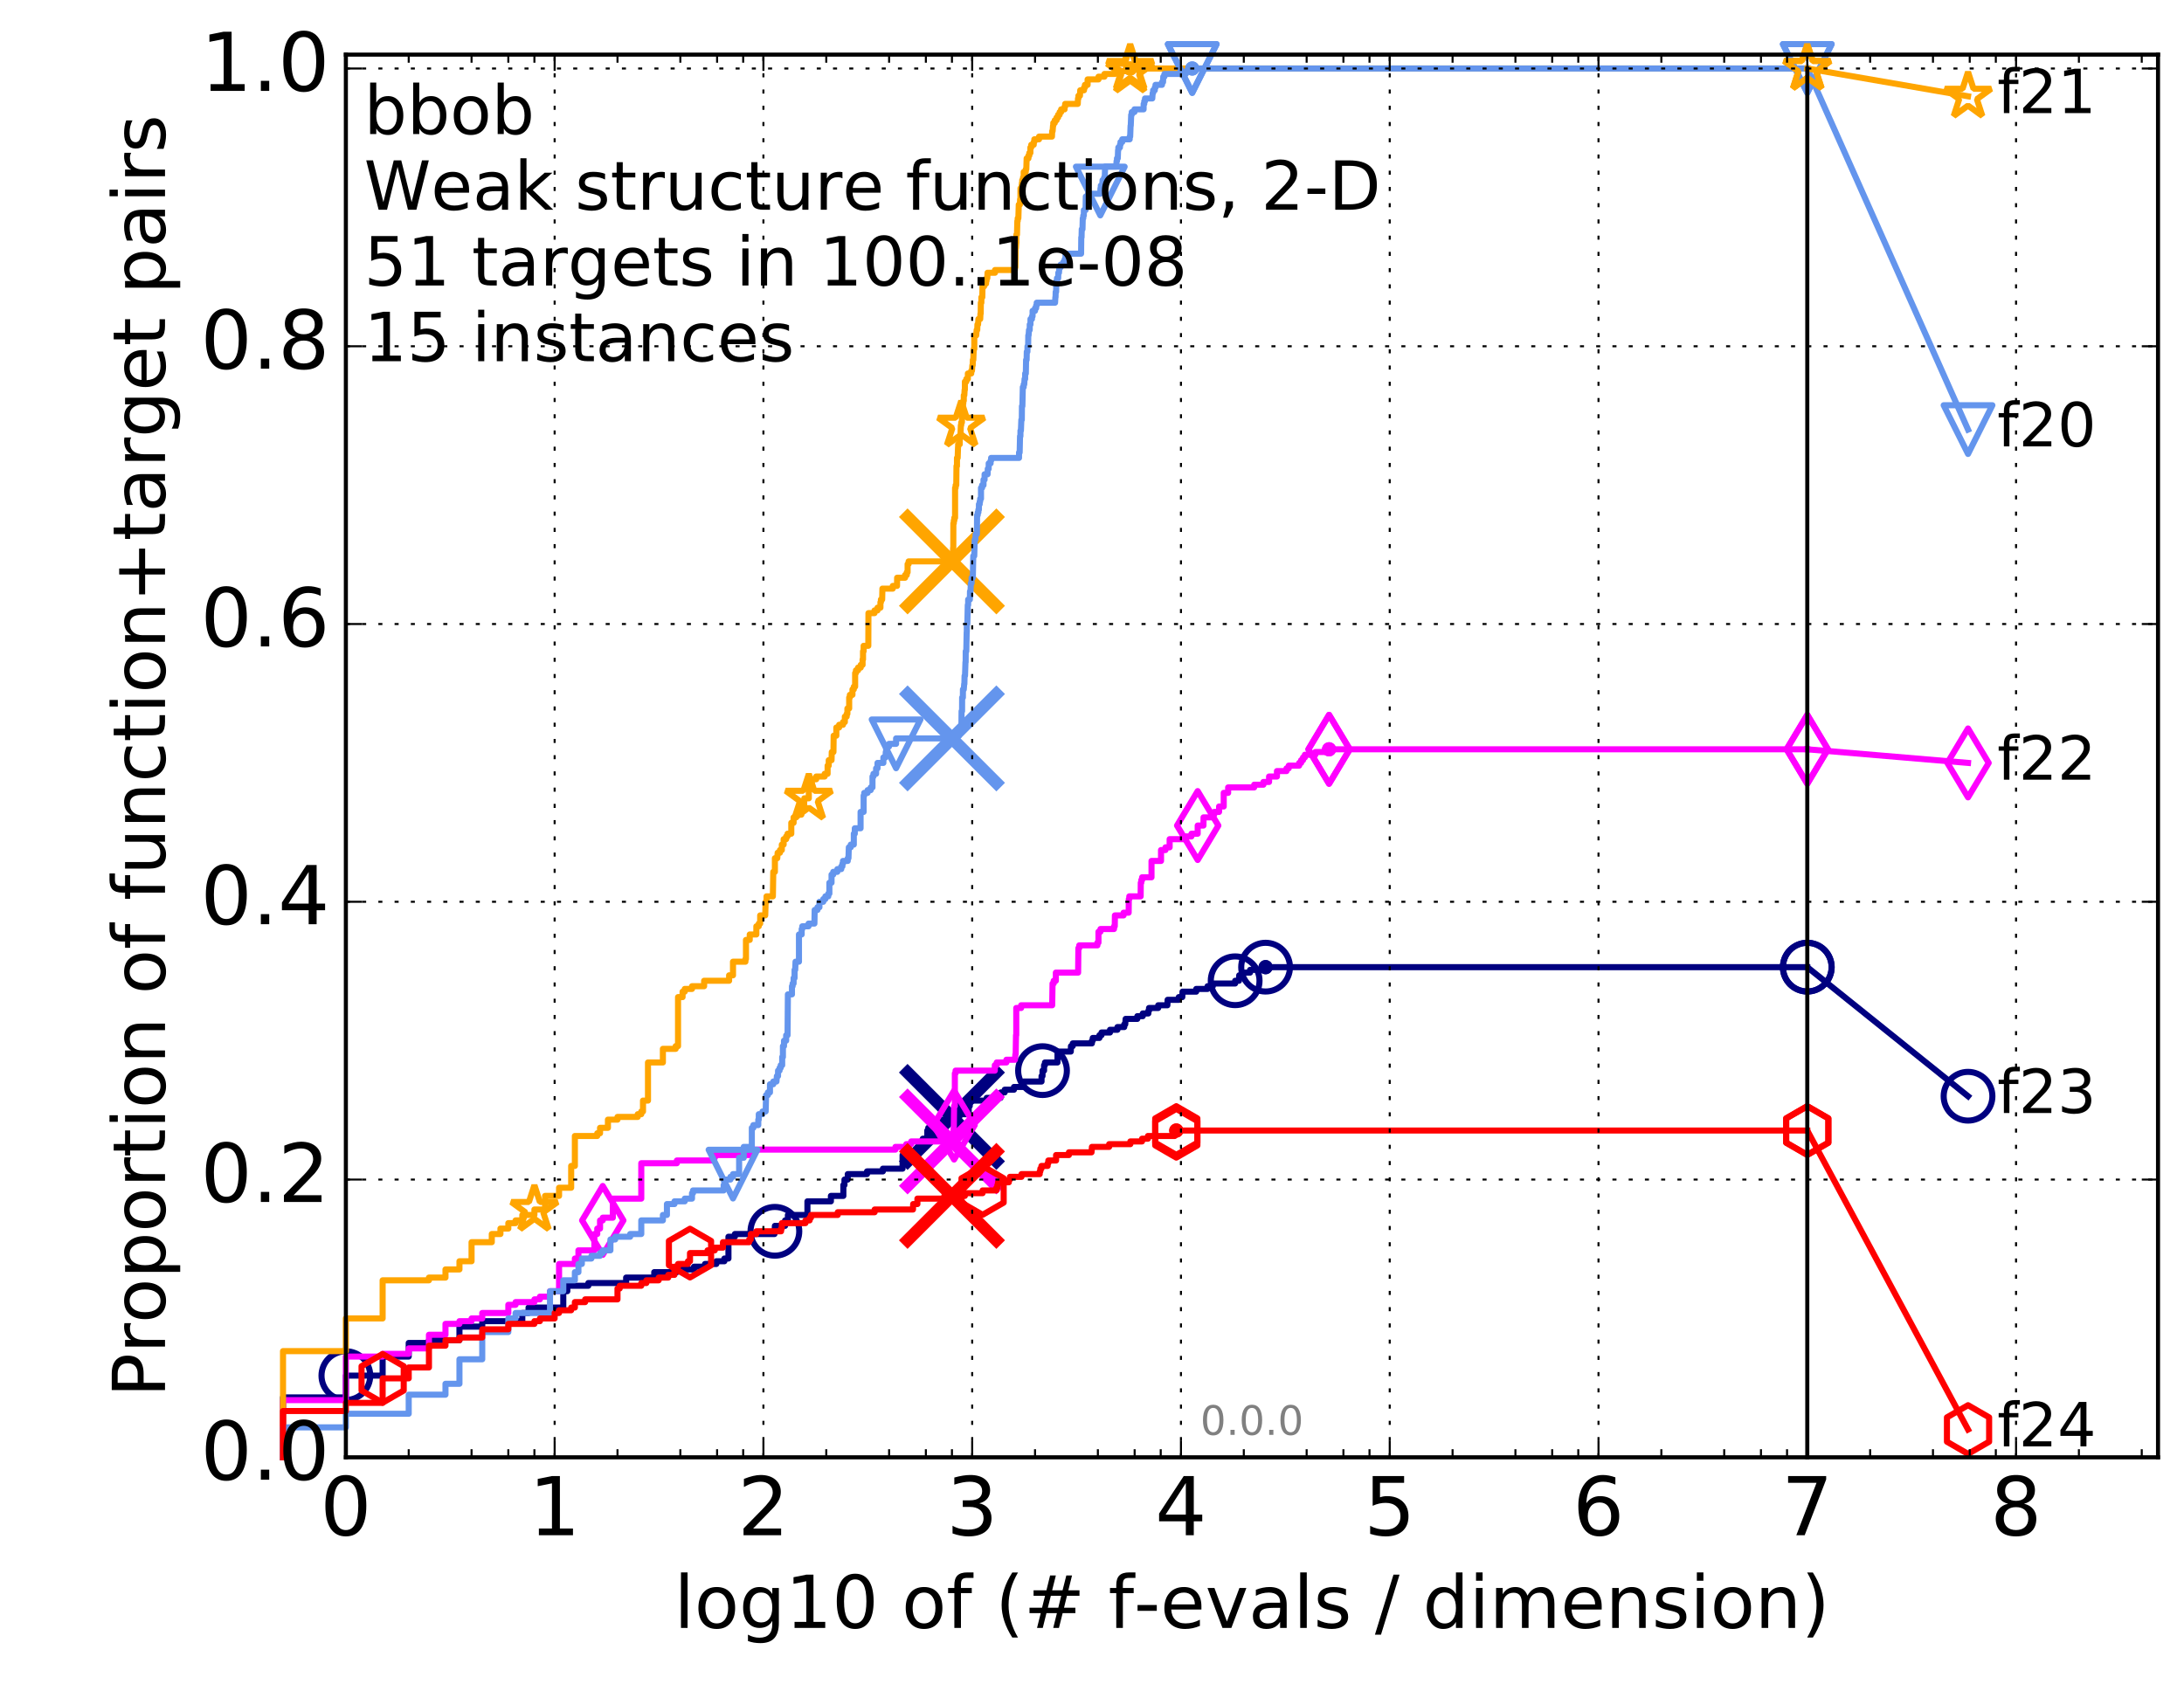 <?xml version="1.0" encoding="utf-8" standalone="no"?>
<!DOCTYPE svg PUBLIC "-//W3C//DTD SVG 1.1//EN"
  "http://www.w3.org/Graphics/SVG/1.1/DTD/svg11.dtd">
<!-- Created with matplotlib (http://matplotlib.org/) -->
<svg height="415pt" version="1.1" viewBox="0 0 538 415" width="538pt" xmlns="http://www.w3.org/2000/svg" xmlns:xlink="http://www.w3.org/1999/xlink">
 <defs>
  <style type="text/css">
*{stroke-linecap:butt;stroke-linejoin:round;stroke-miterlimit:100000;}
  </style>
 </defs>
 <g id="figure_1">
  <g id="patch_1">
   <path d="M 0 415.456 
L 538.8 415.456 
L 538.8 0 
L 0 0 
z
" style="fill:#ffffff;"/>
  </g>
  <g id="axes_1">
   <g id="patch_2">
    <path d="M 85.2 359.056 
L 531.6 359.056 
L 531.6 13.456 
L 85.2 13.456 
z
" style="fill:#ffffff;"/>
   </g>
   <g id="line2d_1">
    <defs>
     <path d="M 0 1.5 
C 0.398 1.5 0.779 1.342 1.061 1.061 
C 1.342 0.779 1.5 0.398 1.5 0 
C 1.5 -0.398 1.342 -0.779 1.061 -1.061 
C 0.779 -1.342 0.398 -1.5 0 -1.5 
C -0.398 -1.5 -0.779 -1.342 -1.061 -1.061 
C -1.342 -0.779 -1.5 -0.398 -1.5 0 
C -1.5 0.398 -1.342 0.779 -1.061 1.061 
C -0.779 1.342 -0.398 1.5 0 1.5 
z
" id="m45cbc3a230" style="stroke:#000080;stroke-width:0.5;"/>
    </defs>
    <g>
     <use style="fill:#000080;stroke:#000080;stroke-width:0.5;" x="311.762" xlink:href="#m45cbc3a230" y="238.288"/>
     <use style="fill:#000080;stroke:#000080;stroke-width:0.5;" x="311.762" xlink:href="#m45cbc3a230" y="238.288"/>
    </g>
   </g>
   <g id="line2d_2">
    <path d="M 69.718 359.056 
L 69.718 344.296 
L 85.2 344.296 
L 85.2 338.928 
L 94.256 338.928 
L 94.256 334.232 
L 100.682 334.232 
L 100.682 330.877 
L 105.665 330.877 
L 105.665 330.206 
L 113.181 330.206 
L 113.181 326.851 
L 118.794 326.851 
L 118.794 325.509 
L 128.662 325.509 
L 128.662 323.497 
L 130.203 323.497 
L 130.203 322.155 
L 138.757 322.155 
L 138.757 318.129 
L 139.75 318.129 
L 139.75 316.787 
L 144.927 316.787 
L 144.927 316.116 
L 154.239 316.116 
L 154.239 314.774 
L 161.166 314.774 
L 161.166 313.433 
L 166.738 313.433 
L 166.738 312.762 
L 170.955 312.762 
L 170.955 312.091 
L 173.665 312.091 
L 173.665 311.42 
L 176.461 311.42 
L 176.461 310.749 
L 178.436 310.749 
L 178.436 310.078 
L 179.443 310.078 
L 179.443 304.71 
L 181.028 304.71 
L 181.028 304.039 
L 190.787 304.039 
L 190.886 302.027 
L 193.396 302.027 
L 193.396 300.685 
L 194.088 300.685 
L 194.088 299.343 
L 198.901 299.343 
L 198.901 295.988 
L 204.682 295.988 
L 204.682 294.646 
L 207.75 294.646 
L 207.75 291.963 
L 208.026 291.963 
L 208.026 290.621 
L 208.833 290.621 
L 208.833 289.279 
L 213.578 289.279 
L 213.578 288.608 
L 217.489 288.608 
L 217.489 287.937 
L 222.335 287.937 
L 222.335 284.582 
L 225.908 284.582 
L 225.908 283.24 
L 226.092 283.24 
L 226.092 282.569 
L 226.734 282.569 
L 226.813 281.228 
L 227.319 281.228 
L 227.319 280.557 
L 228.427 280.557 
L 228.427 278.544 
L 228.664 278.544 
L 228.664 277.873 
L 229.219 277.873 
L 229.255 275.86 
L 234.093 275.86 
L 234.093 275.189 
L 236.324 275.189 
L 236.324 274.518 
L 238.632 274.518 
L 238.632 272.505 
L 238.886 272.505 
L 238.886 271.164 
L 243.059 271.164 
L 243.059 270.493 
L 246.468 270.493 
L 246.55 269.151 
L 247.498 269.151 
L 247.498 268.48 
L 249.78 268.48 
L 249.78 267.809 
L 252.144 267.809 
L 252.144 266.467 
L 256.572 266.467 
L 256.572 265.125 
L 256.81 265.125 
L 256.81 263.783 
L 257.192 263.783 
L 257.192 262.441 
L 257.414 262.441 
L 257.414 261.77 
L 260.503 261.77 
L 260.503 259.087 
L 263.776 259.087 
L 263.814 257.745 
L 264.257 257.745 
L 264.257 257.074 
L 268.975 257.074 
L 268.975 256.403 
L 269.185 256.403 
L 269.185 255.732 
L 270.825 255.732 
L 270.825 255.061 
L 271.338 255.061 
L 271.338 254.39 
L 273.434 254.39 
L 273.434 253.719 
L 275.265 253.719 
L 275.265 253.048 
L 276.94 253.048 
L 276.94 252.377 
L 277.191 252.377 
L 277.282 251.035 
L 280.165 251.035 
L 280.165 250.364 
L 281.506 250.364 
L 281.506 249.694 
L 282.884 249.694 
L 282.884 249.023 
L 283.048 249.023 
L 283.048 248.352 
L 285.308 248.352 
L 285.308 247.681 
L 287.57 247.681 
L 287.627 246.339 
L 290.377 246.339 
L 290.377 245.668 
L 291.245 245.668 
L 291.295 244.326 
L 294.671 244.326 
L 294.671 243.655 
L 297.467 243.655 
L 297.467 242.984 
L 298.761 242.984 
L 298.761 242.313 
L 304.265 242.313 
L 304.265 241.642 
L 305.211 241.642 
L 305.261 240.3 
L 306.14 240.3 
L 306.14 239.629 
L 307.94 239.629 
L 307.94 238.958 
L 311.762 238.958 
L 311.762 238.288 
L 445.2 238.288 
L 445.2 238.288 
" style="fill:none;stroke:#000080;stroke-linecap:square;stroke-width:1.5;"/>
   </g>
   <g id="line2d_3">
    <defs>
     <path d="M 0 6 
C 1.591 6 3.117 5.368 4.243 4.243 
C 5.368 3.117 6 1.591 6 0 
C 6 -1.591 5.368 -3.117 4.243 -4.243 
C 3.117 -5.368 1.591 -6 0 -6 
C -1.591 -6 -3.117 -5.368 -4.243 -4.243 
C -5.368 -3.117 -6 -1.591 -6 0 
C -6 1.591 -5.368 3.117 -4.243 4.243 
C -3.117 5.368 -1.591 6 0 6 
z
" id="m7e9898b5ed" style="stroke:#000080;stroke-width:1.5;"/>
    </defs>
    <g>
     <use style="fill:none;stroke:#000080;stroke-width:1.5;" x="85.2" xlink:href="#m7e9898b5ed" y="338.928"/>
     <use style="fill:none;stroke:#000080;stroke-width:1.5;" x="190.886" xlink:href="#m7e9898b5ed" y="303.369"/>
     <use style="fill:none;stroke:#000080;stroke-width:1.5;" x="256.81" xlink:href="#m7e9898b5ed" y="263.783"/>
     <use style="fill:none;stroke:#000080;stroke-width:1.5;" x="304.265" xlink:href="#m7e9898b5ed" y="241.642"/>
     <use style="fill:none;stroke:#000080;stroke-width:1.5;" x="311.762" xlink:href="#m7e9898b5ed" y="238.288"/>
     <use style="fill:none;stroke:#000080;stroke-width:1.5;" x="445.2" xlink:href="#m7e9898b5ed" y="238.288"/>
    </g>
   </g>
   <g id="line2d_4"/>
   <g id="line2d_5">
    <path clip-path="url(#p9a288c2583)" d="M 234.502 275.189 
" style="fill:none;stroke:#000080;stroke-linecap:square;"/>
    <defs>
     <path d="M -12 12 
L 12 -12 
M -12 -12 
L 12 12 
" id="m5d238f34e2" style="stroke:#000080;stroke-width:3.0;"/>
    </defs>
    <g clip-path="url(#p9a288c2583)">
     <use style="fill:#000080;stroke:#000080;stroke-width:3.0;" x="234.502" xlink:href="#m5d238f34e2" y="275.189"/>
    </g>
   </g>
   <g id="line2d_6">
    <defs>
     <path d="M 0 1.5 
C 0.398 1.5 0.779 1.342 1.061 1.061 
C 1.342 0.779 1.5 0.398 1.5 0 
C 1.5 -0.398 1.342 -0.779 1.061 -1.061 
C 0.779 -1.342 0.398 -1.5 0 -1.5 
C -0.398 -1.5 -0.779 -1.342 -1.061 -1.061 
C -1.342 -0.779 -1.5 -0.398 -1.5 0 
C -1.5 0.398 -1.342 0.779 -1.061 1.061 
C -0.779 1.342 -0.398 1.5 0 1.5 
z
" id="m9ae4387f66" style="stroke:#ff00ff;stroke-width:0.5;"/>
    </defs>
    <g>
     <use style="fill:#ff00ff;stroke:#ff00ff;stroke-width:0.5;" x="327.402" xlink:href="#m9ae4387f66" y="184.613"/>
     <use style="fill:#ff00ff;stroke:#ff00ff;stroke-width:0.5;" x="327.402" xlink:href="#m9ae4387f66" y="184.613"/>
    </g>
   </g>
   <g id="line2d_7">
    <path d="M 69.718 359.056 
L 69.718 344.967 
L 85.2 344.967 
L 85.2 334.232 
L 94.256 334.232 
L 94.256 333.561 
L 100.682 333.561 
L 100.682 332.219 
L 105.665 332.219 
L 105.665 328.864 
L 109.738 328.864 
L 109.738 326.18 
L 113.181 326.18 
L 113.181 325.509 
L 116.163 325.509 
L 116.163 324.839 
L 118.794 324.839 
L 118.794 323.497 
L 125.219 323.497 
L 125.219 321.484 
L 127.007 321.484 
L 127.007 320.813 
L 131.645 320.813 
L 131.645 320.142 
L 132.999 320.142 
L 132.999 319.471 
L 135.483 319.471 
L 135.483 318.129 
L 137.718 318.129 
L 137.718 311.42 
L 141.613 311.42 
L 141.613 310.078 
L 142.489 310.078 
L 142.489 308.065 
L 146.417 308.065 
L 146.417 304.039 
L 147.126 304.039 
L 147.126 302.698 
L 147.813 302.698 
L 147.813 300.685 
L 148.48 300.685 
L 148.48 300.014 
L 150.964 300.014 
L 150.964 295.317 
L 157.97 295.317 
L 157.97 286.595 
L 166.738 286.595 
L 166.738 285.924 
L 175.502 285.924 
L 175.502 285.253 
L 176.082 285.253 
L 176.082 284.582 
L 184.818 284.582 
L 184.818 283.24 
L 220.584 283.24 
L 220.584 282.569 
L 223.255 282.569 
L 223.255 281.899 
L 224.468 281.899 
L 224.468 281.228 
L 234.53 281.228 
L 234.53 279.886 
L 234.821 279.886 
L 234.93 277.873 
L 234.958 277.873 
L 235.026 272.505 
L 235.216 272.505 
L 235.216 264.454 
L 235.391 264.454 
L 235.391 263.783 
L 245.06 263.783 
L 245.06 262.441 
L 245.525 262.441 
L 245.525 261.77 
L 247.915 261.77 
L 247.915 261.099 
L 250.025 261.099 
L 250.129 259.758 
L 250.199 259.758 
L 250.281 255.061 
L 250.343 255.061 
L 250.343 248.352 
L 251.547 248.352 
L 251.547 247.681 
L 259.192 247.681 
L 259.28 242.313 
L 259.564 242.313 
L 259.564 241.642 
L 260.094 241.642 
L 260.094 239.629 
L 265.58 239.629 
L 265.646 233.591 
L 265.859 233.591 
L 265.859 232.92 
L 270.328 232.92 
L 270.328 232.249 
L 270.594 232.249 
L 270.594 229.565 
L 271.087 229.565 
L 271.087 228.894 
L 274.421 228.894 
L 274.421 228.223 
L 274.609 228.223 
L 274.642 225.54 
L 276.778 225.54 
L 276.778 224.869 
L 278.03 224.869 
L 278.067 221.514 
L 278.19 221.514 
L 278.19 220.843 
L 280.983 220.843 
L 281.013 217.488 
L 281.144 217.488 
L 281.144 216.818 
L 281.348 216.818 
L 281.348 216.147 
L 283.658 216.147 
L 283.658 212.121 
L 286.003 212.121 
L 286.003 209.437 
L 287.097 209.437 
L 287.097 208.766 
L 288.125 208.766 
L 288.125 206.753 
L 291.846 206.753 
L 291.846 206.083 
L 293.497 206.083 
L 293.497 205.412 
L 295.035 205.412 
L 295.035 203.399 
L 296.455 203.399 
L 296.473 201.386 
L 298.605 201.386 
L 298.605 200.715 
L 299.099 200.715 
L 299.099 200.044 
L 300.304 200.044 
L 300.304 198.702 
L 301.448 198.702 
L 301.448 195.348 
L 302.536 195.348 
L 302.536 194.006 
L 308.953 194.006 
L 308.953 193.335 
L 311.224 193.335 
L 311.224 192.664 
L 312.619 192.664 
L 312.619 191.322 
L 314.56 191.322 
L 314.56 189.98 
L 316.912 189.98 
L 316.912 189.309 
L 317.463 189.309 
L 317.463 188.638 
L 320.031 188.638 
L 320.031 187.967 
L 320.511 187.967 
L 320.511 187.296 
L 320.981 187.296 
L 320.981 186.625 
L 321.441 186.625 
L 321.441 185.954 
L 324.019 185.954 
L 324.019 185.283 
L 327.402 185.283 
L 327.402 184.613 
L 445.2 184.613 
L 445.2 184.613 
" style="fill:none;stroke:#ff00ff;stroke-linecap:square;stroke-width:1.5;"/>
   </g>
   <g id="line2d_8">
    <defs>
     <path d="M -0 8.485 
L 5.091 0 
L 0 -8.485 
L -5.091 -0 
z
" id="mec89b7ee7c" style="stroke:#ff00ff;stroke-linejoin:miter;stroke-width:1.5;"/>
    </defs>
    <g>
     <use style="fill:none;stroke:#ff00ff;stroke-linejoin:miter;stroke-width:1.5;" x="148.48" xlink:href="#mec89b7ee7c" y="300.685"/>
     <use style="fill:none;stroke:#ff00ff;stroke-linejoin:miter;stroke-width:1.5;" x="235.026" xlink:href="#mec89b7ee7c" y="277.202"/>
     <use style="fill:none;stroke:#ff00ff;stroke-linejoin:miter;stroke-width:1.5;" x="295.035" xlink:href="#mec89b7ee7c" y="203.399"/>
     <use style="fill:none;stroke:#ff00ff;stroke-linejoin:miter;stroke-width:1.5;" x="327.402" xlink:href="#mec89b7ee7c" y="184.613"/>
     <use style="fill:none;stroke:#ff00ff;stroke-linejoin:miter;stroke-width:1.5;" x="327.402" xlink:href="#mec89b7ee7c" y="184.613"/>
     <use style="fill:none;stroke:#ff00ff;stroke-linejoin:miter;stroke-width:1.5;" x="445.2" xlink:href="#mec89b7ee7c" y="184.613"/>
    </g>
   </g>
   <g id="line2d_9"/>
   <g id="line2d_10">
    <path clip-path="url(#p9a288c2583)" d="M 234.502 281.228 
" style="fill:none;stroke:#ff00ff;stroke-linecap:square;"/>
    <defs>
     <path d="M -12 12 
L 12 -12 
M -12 -12 
L 12 12 
" id="m41dea051ad" style="stroke:#ff00ff;stroke-width:3.0;"/>
    </defs>
    <g clip-path="url(#p9a288c2583)">
     <use style="fill:#ff00ff;stroke:#ff00ff;stroke-width:3.0;" x="234.502" xlink:href="#m41dea051ad" y="281.228"/>
    </g>
   </g>
   <g id="line2d_11">
    <defs>
     <path d="M 0 1.5 
C 0.398 1.5 0.779 1.342 1.061 1.061 
C 1.342 0.779 1.5 0.398 1.5 0 
C 1.5 -0.398 1.342 -0.779 1.061 -1.061 
C 0.779 -1.342 0.398 -1.5 0 -1.5 
C -0.398 -1.5 -0.779 -1.342 -1.061 -1.061 
C -1.342 -0.779 -1.5 -0.398 -1.5 0 
C -1.5 0.398 -1.342 0.779 -1.061 1.061 
C -0.779 1.342 -0.398 1.5 0 1.5 
z
" id="m48ac2c8e88" style="stroke:#ffa500;stroke-width:0.5;"/>
    </defs>
    <g>
     <use style="fill:#ffa500;stroke:#ffa500;stroke-width:0.5;" x="278.404" xlink:href="#m48ac2c8e88" y="16.878"/>
     <use style="fill:#ffa500;stroke:#ffa500;stroke-width:0.5;" x="278.404" xlink:href="#m48ac2c8e88" y="16.878"/>
    </g>
   </g>
   <g id="line2d_12">
    <path d="M 69.718 359.056 
L 69.718 332.89 
L 85.2 332.89 
L 85.2 324.839 
L 94.256 324.839 
L 94.256 315.445 
L 105.665 315.445 
L 105.665 314.774 
L 109.738 314.774 
L 109.738 312.762 
L 113.181 312.762 
L 113.181 310.749 
L 116.163 310.749 
L 116.163 306.052 
L 121.147 306.052 
L 121.147 304.039 
L 123.276 304.039 
L 123.276 302.698 
L 125.219 302.698 
L 125.219 301.356 
L 127.007 301.356 
L 127.007 300.685 
L 128.662 300.685 
L 128.662 299.343 
L 131.645 299.343 
L 131.645 298.001 
L 134.275 298.001 
L 134.275 294.646 
L 137.718 294.646 
L 137.718 292.634 
L 140.701 292.634 
L 140.701 287.266 
L 141.613 287.266 
L 141.613 279.886 
L 147.126 279.886 
L 147.126 279.215 
L 147.813 279.215 
L 147.813 277.873 
L 149.757 277.873 
L 149.757 275.86 
L 152.11 275.86 
L 152.11 275.189 
L 157.094 275.189 
L 157.094 274.518 
L 157.97 274.518 
L 157.97 273.847 
L 158.396 273.847 
L 158.396 271.164 
L 159.625 271.164 
L 159.625 261.77 
L 163.295 261.77 
L 163.295 258.416 
L 166.446 258.416 
L 166.446 257.745 
L 167.026 257.745 
L 167.026 245.668 
L 168.143 245.668 
L 168.143 244.326 
L 168.681 244.326 
L 168.681 243.655 
L 170.469 243.655 
L 170.469 242.984 
L 173.452 242.984 
L 173.452 241.642 
L 179.607 241.642 
L 179.607 240.3 
L 180.564 240.3 
L 180.564 236.946 
L 183.625 236.946 
L 183.625 236.275 
L 183.76 236.275 
L 183.76 231.578 
L 184.688 231.578 
L 184.688 230.236 
L 186.316 230.236 
L 186.316 228.223 
L 186.911 228.223 
L 186.911 227.553 
L 187.261 227.553 
L 187.261 225.54 
L 188.499 225.54 
L 188.609 222.185 
L 188.826 222.185 
L 188.826 220.843 
L 190.388 220.843 
L 190.488 214.805 
L 190.886 214.805 
L 190.886 211.45 
L 191.468 211.45 
L 191.564 210.108 
L 192.129 210.108 
L 192.129 209.437 
L 192.59 209.437 
L 192.59 208.095 
L 193.041 208.095 
L 193.041 206.753 
L 193.658 206.753 
L 193.658 206.083 
L 194.003 206.083 
L 194.003 205.412 
L 194.925 205.412 
L 194.925 202.728 
L 195.492 202.728 
L 195.492 201.386 
L 196.124 201.386 
L 196.124 200.715 
L 197.409 200.715 
L 197.409 199.373 
L 198.061 199.373 
L 198.132 196.689 
L 199.242 196.689 
L 199.242 193.335 
L 199.909 193.335 
L 199.909 191.993 
L 201.061 191.993 
L 201.061 191.322 
L 203.144 191.322 
L 203.144 190.651 
L 203.871 190.651 
L 203.871 188.638 
L 204.145 188.638 
L 204.145 187.296 
L 204.84 187.296 
L 204.893 185.283 
L 205.309 185.283 
L 205.361 181.258 
L 206.02 181.258 
L 206.02 179.245 
L 206.709 179.245 
L 206.709 178.574 
L 207.657 178.574 
L 207.657 177.903 
L 208.117 177.903 
L 208.117 176.561 
L 208.567 176.561 
L 208.567 175.89 
L 208.745 175.89 
L 208.745 174.548 
L 209.183 174.548 
L 209.183 171.865 
L 209.356 171.865 
L 209.356 171.194 
L 209.992 171.194 
L 209.992 169.852 
L 210.324 169.852 
L 210.324 169.181 
L 210.651 169.181 
L 210.651 165.826 
L 210.854 165.826 
L 210.854 165.155 
L 211.371 165.155 
L 211.371 164.484 
L 212.029 164.484 
L 212.029 163.813 
L 212.483 163.813 
L 212.483 162.472 
L 212.595 162.472 
L 212.595 160.459 
L 212.743 160.459 
L 212.743 159.117 
L 213.896 159.117 
L 213.931 151.066 
L 215.423 151.066 
L 215.423 150.395 
L 216.165 150.395 
L 216.165 149.724 
L 216.883 149.724 
L 216.883 148.382 
L 217.006 148.382 
L 217.006 147.711 
L 217.309 147.711 
L 217.369 145.027 
L 219.923 145.027 
L 219.923 144.356 
L 220.971 144.356 
L 220.996 142.343 
L 222.952 142.343 
L 222.952 141.673 
L 223.37 141.673 
L 223.37 141.002 
L 223.576 141.002 
L 223.576 138.989 
L 223.825 138.989 
L 223.825 138.318 
L 234.544 138.318 
L 234.544 137.647 
L 234.696 137.647 
L 234.793 134.963 
L 234.834 134.963 
L 234.848 128.925 
L 234.958 128.925 
L 234.958 128.254 
L 235.081 128.254 
L 235.081 127.583 
L 235.27 127.583 
L 235.27 120.203 
L 235.405 120.203 
L 235.405 119.532 
L 235.565 119.532 
L 235.618 114.835 
L 235.737 114.835 
L 235.737 112.822 
L 235.908 112.822 
L 236 110.138 
L 236.026 110.138 
L 236.026 109.468 
L 236.414 109.468 
L 236.427 107.455 
L 236.592 107.455 
L 236.694 104.771 
L 236.782 104.771 
L 236.782 104.1 
L 236.946 104.1 
L 237.008 102.087 
L 237.145 102.087 
L 237.194 99.403 
L 237.293 99.403 
L 237.293 98.733 
L 237.416 98.733 
L 237.416 97.391 
L 237.55 97.391 
L 237.623 96.049 
L 237.684 96.049 
L 237.684 94.036 
L 238.044 94.036 
L 238.044 93.365 
L 238.422 93.365 
L 238.422 92.023 
L 239.25 92.023 
L 239.25 91.352 
L 239.43 91.352 
L 239.53 90.01 
L 239.608 90.01 
L 239.653 88.668 
L 239.763 88.668 
L 239.862 85.985 
L 240.005 85.985 
L 240.005 82.63 
L 240.48 82.63 
L 240.586 81.288 
L 240.734 81.288 
L 240.777 79.946 
L 240.934 79.946 
L 241.018 78.604 
L 241.462 78.604 
L 241.523 77.263 
L 241.584 77.263 
L 241.614 74.579 
L 241.746 74.579 
L 241.746 73.237 
L 241.977 73.237 
L 242.027 70.553 
L 242.422 70.553 
L 242.422 69.882 
L 242.906 69.882 
L 242.906 69.211 
L 243.021 69.211 
L 243.021 68.54 
L 243.211 68.54 
L 243.268 67.198 
L 245.104 67.198 
L 245.104 66.528 
L 250.004 66.528 
L 250.004 65.857 
L 250.129 65.857 
L 250.206 61.16 
L 250.254 61.16 
L 250.35 59.818 
L 250.371 59.818 
L 250.371 57.805 
L 250.521 57.805 
L 250.61 54.451 
L 250.698 54.451 
L 250.698 53.78 
L 250.859 53.78 
L 250.96 50.425 
L 251.239 50.425 
L 251.291 49.083 
L 251.37 49.083 
L 251.383 46.399 
L 251.631 46.399 
L 251.735 45.058 
L 251.805 45.058 
L 251.805 44.387 
L 252.01 44.387 
L 252.01 43.716 
L 252.175 43.716 
L 252.175 42.374 
L 252.682 42.374 
L 252.682 41.703 
L 252.818 41.703 
L 252.904 39.019 
L 253.34 39.019 
L 253.34 38.348 
L 253.556 38.348 
L 253.556 37.677 
L 253.822 37.677 
L 253.822 36.335 
L 254.038 36.335 
L 254.038 35.664 
L 254.647 35.664 
L 254.647 34.993 
L 254.793 34.993 
L 254.793 34.323 
L 255.956 34.323 
L 255.956 33.652 
L 259.137 33.652 
L 259.192 32.31 
L 259.299 32.31 
L 259.399 30.968 
L 259.459 30.968 
L 259.459 30.297 
L 259.826 30.297 
L 259.826 29.626 
L 260.271 29.626 
L 260.271 28.955 
L 260.646 28.955 
L 260.646 28.284 
L 261.028 28.284 
L 261.028 27.613 
L 261.395 27.613 
L 261.395 26.942 
L 262.246 26.942 
L 262.246 26.271 
L 262.386 26.271 
L 262.386 25.6 
L 265.493 25.6 
L 265.552 24.258 
L 265.659 24.258 
L 265.659 23.588 
L 266.033 23.588 
L 266.101 22.246 
L 267.028 22.246 
L 267.028 21.575 
L 267.255 21.575 
L 267.255 20.904 
L 267.918 20.904 
L 267.918 19.562 
L 270.605 19.562 
L 270.605 18.891 
L 272.064 18.891 
L 272.064 18.22 
L 274.651 18.22 
L 274.651 17.549 
L 278.404 17.549 
L 278.404 16.878 
L 445.2 16.878 
L 445.2 16.878 
" style="fill:none;stroke:#ffa500;stroke-linecap:square;stroke-width:1.5;"/>
   </g>
   <g id="line2d_13">
    <defs>
     <path d="M 0 -6 
L -1.347 -1.854 
L -5.706 -1.854 
L -2.18 0.708 
L -3.527 4.854 
L -0 2.292 
L 3.527 4.854 
L 2.18 0.708 
L 5.706 -1.854 
L 1.347 -1.854 
z
" id="m1088e67569" style="stroke:#ffa500;stroke-linejoin:bevel;stroke-width:1.5;"/>
    </defs>
    <g>
     <use style="fill:none;stroke:#ffa500;stroke-linejoin:bevel;stroke-width:1.5;" x="131.645" xlink:href="#m1088e67569" y="298.001"/>
     <use style="fill:none;stroke:#ffa500;stroke-linejoin:bevel;stroke-width:1.5;" x="199.242" xlink:href="#m1088e67569" y="196.689"/>
     <use style="fill:none;stroke:#ffa500;stroke-linejoin:bevel;stroke-width:1.5;" x="236.782" xlink:href="#m1088e67569" y="104.771"/>
     <use style="fill:none;stroke:#ffa500;stroke-linejoin:bevel;stroke-width:1.5;" x="278.404" xlink:href="#m1088e67569" y="17.549"/>
     <use style="fill:none;stroke:#ffa500;stroke-linejoin:bevel;stroke-width:1.5;" x="278.404" xlink:href="#m1088e67569" y="16.878"/>
     <use style="fill:none;stroke:#ffa500;stroke-linejoin:bevel;stroke-width:1.5;" x="445.2" xlink:href="#m1088e67569" y="16.878"/>
    </g>
   </g>
   <g id="line2d_14"/>
   <g id="line2d_15">
    <path clip-path="url(#p9a288c2583)" d="M 234.502 138.318 
" style="fill:none;stroke:#ffa500;stroke-linecap:square;"/>
    <defs>
     <path d="M -12 12 
L 12 -12 
M -12 -12 
L 12 12 
" id="m3955a94e77" style="stroke:#ffa500;stroke-width:3.0;"/>
    </defs>
    <g clip-path="url(#p9a288c2583)">
     <use style="fill:#ffa500;stroke:#ffa500;stroke-width:3.0;" x="234.502" xlink:href="#m3955a94e77" y="138.318"/>
    </g>
   </g>
   <g id="line2d_16">
    <defs>
     <path d="M 0 1.5 
C 0.398 1.5 0.779 1.342 1.061 1.061 
C 1.342 0.779 1.5 0.398 1.5 0 
C 1.5 -0.398 1.342 -0.779 1.061 -1.061 
C 0.779 -1.342 0.398 -1.5 0 -1.5 
C -0.398 -1.5 -0.779 -1.342 -1.061 -1.061 
C -1.342 -0.779 -1.5 -0.398 -1.5 0 
C -1.5 0.398 -1.342 0.779 -1.061 1.061 
C -0.779 1.342 -0.398 1.5 0 1.5 
z
" id="m714f9a3f85" style="stroke:#6495ed;stroke-width:0.5;"/>
    </defs>
    <g>
     <use style="fill:#6495ed;stroke:#6495ed;stroke-width:0.5;" x="293.691" xlink:href="#m714f9a3f85" y="16.878"/>
     <use style="fill:#6495ed;stroke:#6495ed;stroke-width:0.5;" x="293.691" xlink:href="#m714f9a3f85" y="16.878"/>
    </g>
   </g>
   <g id="line2d_17">
    <path d="M 69.718 359.056 
L 69.718 351.676 
L 85.2 351.676 
L 85.2 348.321 
L 100.682 348.321 
L 100.682 343.625 
L 109.738 343.625 
L 109.738 340.941 
L 113.181 340.941 
L 113.181 334.903 
L 118.794 334.903 
L 118.794 328.193 
L 125.219 328.193 
L 125.219 324.839 
L 127.007 324.839 
L 127.007 323.497 
L 135.483 323.497 
L 135.483 318.129 
L 138.757 318.129 
L 138.757 315.445 
L 141.613 315.445 
L 141.613 313.433 
L 142.489 313.433 
L 142.489 311.42 
L 143.331 311.42 
L 143.331 310.078 
L 145.685 310.078 
L 145.685 309.407 
L 147.813 309.407 
L 147.813 308.736 
L 148.48 308.736 
L 148.48 308.065 
L 150.369 308.065 
L 150.369 305.381 
L 151.545 305.381 
L 151.545 304.71 
L 155.232 304.71 
L 155.232 304.039 
L 157.97 304.039 
L 157.97 300.685 
L 163.295 300.685 
L 163.295 299.343 
L 164.288 299.343 
L 164.288 296.659 
L 166.15 296.659 
L 166.15 295.988 
L 168.681 295.988 
L 168.681 295.317 
L 170.469 295.317 
L 170.469 293.975 
L 170.713 293.975 
L 170.713 293.304 
L 178.263 293.304 
L 178.263 291.963 
L 178.436 291.963 
L 178.436 290.621 
L 179.931 290.621 
L 179.931 289.95 
L 180.564 289.95 
L 180.564 289.279 
L 182.074 289.279 
L 182.074 285.253 
L 183.212 285.253 
L 183.212 282.569 
L 185.202 282.569 
L 185.202 277.873 
L 185.579 277.873 
L 185.579 277.202 
L 186.794 277.202 
L 186.794 275.86 
L 186.911 275.86 
L 186.911 274.518 
L 187.833 274.518 
L 187.833 273.847 
L 188.609 273.847 
L 188.717 269.822 
L 189.147 269.822 
L 189.147 269.151 
L 189.672 269.151 
L 189.672 267.138 
L 190.488 267.138 
L 190.488 266.467 
L 191.276 266.467 
L 191.372 265.125 
L 191.659 265.125 
L 191.659 263.783 
L 192.036 263.783 
L 192.036 263.112 
L 192.315 263.112 
L 192.315 262.441 
L 192.681 262.441 
L 192.681 260.429 
L 192.862 260.429 
L 192.862 257.745 
L 193.13 257.745 
L 193.13 256.403 
L 193.658 256.403 
L 193.658 255.061 
L 194.003 255.061 
L 194.088 244.997 
L 195.088 244.997 
L 195.088 242.984 
L 195.251 242.984 
L 195.251 242.313 
L 195.492 242.313 
L 195.492 240.971 
L 195.731 240.971 
L 195.731 238.958 
L 195.889 238.958 
L 195.968 236.946 
L 196.813 236.946 
L 196.813 230.236 
L 197.482 230.236 
L 197.482 228.894 
L 197.628 228.894 
L 197.628 228.223 
L 199.174 228.223 
L 199.174 227.553 
L 200.62 227.553 
L 200.684 224.198 
L 201.371 224.198 
L 201.371 223.527 
L 201.858 223.527 
L 201.858 222.185 
L 202.801 222.185 
L 202.801 221.514 
L 203.314 221.514 
L 203.314 220.843 
L 204.036 220.843 
L 204.036 220.172 
L 204.307 220.172 
L 204.307 217.488 
L 204.84 217.488 
L 204.84 215.476 
L 205.258 215.476 
L 205.258 214.805 
L 206.268 214.805 
L 206.268 214.134 
L 207.235 214.134 
L 207.235 213.463 
L 207.518 213.463 
L 207.518 212.792 
L 207.657 212.792 
L 207.657 212.121 
L 208.833 212.121 
L 208.833 211.45 
L 209.009 211.45 
L 209.096 208.766 
L 209.57 208.766 
L 209.57 208.095 
L 210.324 208.095 
L 210.324 205.412 
L 210.57 205.412 
L 210.57 204.07 
L 211.991 204.07 
L 211.991 200.044 
L 212.743 200.044 
L 212.743 196.018 
L 212.891 196.018 
L 212.891 195.348 
L 213.72 195.348 
L 213.72 194.677 
L 214.485 194.677 
L 214.485 194.006 
L 214.926 194.006 
L 214.926 191.322 
L 215.159 191.322 
L 215.159 190.651 
L 215.813 190.651 
L 215.813 189.309 
L 216.165 189.309 
L 216.165 187.967 
L 217.609 187.967 
L 217.609 186.625 
L 218.138 186.625 
L 218.196 185.283 
L 218.282 185.283 
L 218.311 183.942 
L 218.992 183.942 
L 218.992 183.271 
L 220.739 183.271 
L 220.739 181.929 
L 234.971 181.929 
L 234.971 181.258 
L 236.234 181.258 
L 236.234 180.587 
L 236.542 180.587 
L 236.643 179.245 
L 236.833 179.245 
L 236.87 175.219 
L 236.996 175.219 
L 237.008 171.865 
L 237.194 171.865 
L 237.207 169.852 
L 237.416 169.852 
L 237.514 168.51 
L 237.563 168.51 
L 237.611 166.497 
L 237.72 166.497 
L 237.829 163.143 
L 237.877 163.143 
L 237.889 160.459 
L 238.032 160.459 
L 238.127 155.762 
L 238.151 155.762 
L 238.163 153.749 
L 238.293 153.749 
L 238.399 149.053 
L 238.492 149.053 
L 238.492 147.711 
L 238.92 147.711 
L 238.943 145.698 
L 239.069 145.698 
L 239.159 143.685 
L 239.34 143.685 
L 239.34 142.343 
L 239.642 142.343 
L 239.752 136.976 
L 239.994 136.976 
L 240.103 132.95 
L 240.276 132.95 
L 240.34 131.608 
L 240.65 131.608 
L 240.692 126.912 
L 240.85 126.912 
L 240.85 126.241 
L 241.018 126.241 
L 241.018 125.57 
L 241.143 125.57 
L 241.143 124.228 
L 241.339 124.228 
L 241.339 123.557 
L 241.451 123.557 
L 241.451 122.886 
L 241.655 122.886 
L 241.655 120.203 
L 241.927 120.203 
L 241.927 119.532 
L 242.275 119.532 
L 242.275 118.19 
L 242.539 118.19 
L 242.539 116.848 
L 243.286 116.848 
L 243.324 115.506 
L 243.549 115.506 
L 243.549 114.164 
L 244.018 114.164 
L 244.018 113.493 
L 244.146 113.493 
L 244.146 112.822 
L 251.026 112.822 
L 251.026 111.48 
L 251.179 111.48 
L 251.272 107.455 
L 251.37 107.455 
L 251.377 106.113 
L 251.488 106.113 
L 251.592 103.429 
L 251.709 103.429 
L 251.741 100.074 
L 251.85 100.074 
L 251.959 95.378 
L 252.169 95.378 
L 252.169 94.707 
L 252.308 94.707 
L 252.39 93.365 
L 252.533 93.365 
L 252.533 92.023 
L 252.701 92.023 
L 252.762 88.668 
L 252.898 88.668 
L 252.934 86.656 
L 253.093 86.656 
L 253.111 85.314 
L 253.268 85.314 
L 253.304 82.63 
L 253.382 82.63 
L 253.478 81.288 
L 253.662 81.288 
L 253.662 79.946 
L 253.845 79.946 
L 253.845 78.604 
L 254.206 78.604 
L 254.206 77.933 
L 254.362 77.933 
L 254.362 76.592 
L 254.962 76.592 
L 254.962 75.921 
L 255.245 75.921 
L 255.245 75.25 
L 255.382 75.25 
L 255.382 74.579 
L 259.902 74.579 
L 259.974 73.237 
L 260.018 73.237 
L 260.054 71.895 
L 260.165 71.895 
L 260.222 69.211 
L 260.372 69.211 
L 260.372 68.54 
L 260.672 68.54 
L 260.702 67.198 
L 260.866 67.198 
L 260.964 65.857 
L 261.282 65.857 
L 261.282 65.186 
L 261.97 65.186 
L 261.97 64.515 
L 262.286 64.515 
L 262.286 63.844 
L 262.478 63.844 
L 262.478 62.502 
L 266.314 62.502 
L 266.358 58.476 
L 266.428 58.476 
L 266.475 56.463 
L 266.657 56.463 
L 266.723 53.78 
L 266.848 53.78 
L 266.848 53.109 
L 266.989 53.109 
L 266.989 51.767 
L 267.415 51.767 
L 267.479 48.412 
L 268.005 48.412 
L 268.005 47.741 
L 271.041 47.741 
L 271.085 46.399 
L 271.169 46.399 
L 271.169 45.728 
L 271.504 45.728 
L 271.602 44.387 
L 271.994 44.387 
L 271.994 43.716 
L 272.144 43.716 
L 272.235 41.032 
L 274.959 41.032 
L 275.052 39.69 
L 275.15 39.69 
L 275.15 39.019 
L 275.35 39.019 
L 275.424 37.006 
L 275.486 37.006 
L 275.486 36.335 
L 275.884 36.335 
L 275.884 35.664 
L 276.019 35.664 
L 276.019 34.993 
L 276.446 34.993 
L 276.446 34.323 
L 278.283 34.323 
L 278.283 33.652 
L 278.404 33.652 
L 278.504 30.968 
L 278.547 30.968 
L 278.655 28.284 
L 278.788 28.284 
L 278.788 27.613 
L 279.458 27.613 
L 279.458 26.942 
L 281.711 26.942 
L 281.722 25.6 
L 281.873 25.6 
L 281.873 24.929 
L 282.058 24.929 
L 282.058 24.258 
L 283.848 24.258 
L 283.945 22.917 
L 284.057 22.917 
L 284.057 22.246 
L 284.465 22.246 
L 284.465 21.575 
L 284.643 21.575 
L 284.643 20.904 
L 286.239 20.904 
L 286.239 20.233 
L 286.501 20.233 
L 286.553 18.891 
L 286.841 18.891 
L 286.841 18.22 
L 292.124 18.22 
L 292.124 17.549 
L 293.691 17.549 
L 293.691 16.878 
L 445.2 16.878 
L 445.2 16.878 
" style="fill:none;stroke:#6495ed;stroke-linecap:square;stroke-width:1.5;"/>
   </g>
   <g id="line2d_18">
    <defs>
     <path d="M -0 6 
L 6 -6 
L -6 -6 
z
" id="m849eb8c55b" style="stroke:#6495ed;stroke-linejoin:miter;stroke-width:1.5;"/>
    </defs>
    <g>
     <use style="fill:none;stroke:#6495ed;stroke-linejoin:miter;stroke-width:1.5;" x="180.564" xlink:href="#m849eb8c55b" y="289.279"/>
     <use style="fill:none;stroke:#6495ed;stroke-linejoin:miter;stroke-width:1.5;" x="220.739" xlink:href="#m849eb8c55b" y="183.271"/>
     <use style="fill:none;stroke:#6495ed;stroke-linejoin:miter;stroke-width:1.5;" x="271.041" xlink:href="#m849eb8c55b" y="47.07"/>
     <use style="fill:none;stroke:#6495ed;stroke-linejoin:miter;stroke-width:1.5;" x="293.691" xlink:href="#m849eb8c55b" y="16.878"/>
     <use style="fill:none;stroke:#6495ed;stroke-linejoin:miter;stroke-width:1.5;" x="293.691" xlink:href="#m849eb8c55b" y="16.878"/>
     <use style="fill:none;stroke:#6495ed;stroke-linejoin:miter;stroke-width:1.5;" x="445.2" xlink:href="#m849eb8c55b" y="16.878"/>
    </g>
   </g>
   <g id="line2d_19"/>
   <g id="line2d_20">
    <path clip-path="url(#p9a288c2583)" d="M 234.502 181.929 
" style="fill:none;stroke:#6495ed;stroke-linecap:square;"/>
    <defs>
     <path d="M -12 12 
L 12 -12 
M -12 -12 
L 12 12 
" id="mb9a7ce362c" style="stroke:#6495ed;stroke-width:3.0;"/>
    </defs>
    <g clip-path="url(#p9a288c2583)">
     <use style="fill:#6495ed;stroke:#6495ed;stroke-width:3.0;" x="234.502" xlink:href="#mb9a7ce362c" y="181.929"/>
    </g>
   </g>
   <g id="line2d_21">
    <defs>
     <path d="M 0 1.5 
C 0.398 1.5 0.779 1.342 1.061 1.061 
C 1.342 0.779 1.5 0.398 1.5 0 
C 1.5 -0.398 1.342 -0.779 1.061 -1.061 
C 0.779 -1.342 0.398 -1.5 0 -1.5 
C -0.398 -1.5 -0.779 -1.342 -1.061 -1.061 
C -1.342 -0.779 -1.5 -0.398 -1.5 0 
C -1.5 0.398 -1.342 0.779 -1.061 1.061 
C -0.779 1.342 -0.398 1.5 0 1.5 
z
" id="m76f83faeae" style="stroke:#ff0000;stroke-width:0.5;"/>
    </defs>
    <g>
     <use style="fill:#ff0000;stroke:#ff0000;stroke-width:0.5;" x="289.765" xlink:href="#m76f83faeae" y="278.544"/>
     <use style="fill:#ff0000;stroke:#ff0000;stroke-width:0.5;" x="289.765" xlink:href="#m76f83faeae" y="278.544"/>
    </g>
   </g>
   <g id="line2d_22">
    <path d="M 69.718 359.056 
L 69.718 347.65 
L 85.2 347.65 
L 85.2 345.638 
L 94.256 345.638 
L 94.256 339.599 
L 100.682 339.599 
L 100.682 336.915 
L 105.665 336.915 
L 105.665 331.548 
L 109.738 331.548 
L 109.738 330.206 
L 113.181 330.206 
L 113.181 329.535 
L 118.794 329.535 
L 118.794 327.522 
L 125.219 327.522 
L 125.219 326.18 
L 131.645 326.18 
L 131.645 325.509 
L 132.999 325.509 
L 132.999 324.839 
L 136.629 324.839 
L 136.629 323.497 
L 137.718 323.497 
L 137.718 322.826 
L 140.701 322.826 
L 140.701 322.155 
L 141.613 322.155 
L 141.613 320.813 
L 144.144 320.813 
L 144.144 320.142 
L 152.11 320.142 
L 152.11 317.458 
L 152.662 317.458 
L 152.662 316.787 
L 157.97 316.787 
L 157.97 316.116 
L 159.223 316.116 
L 159.223 315.445 
L 162.256 315.445 
L 162.256 314.774 
L 164.609 314.774 
L 164.609 314.104 
L 166.15 314.104 
L 166.15 312.091 
L 167.026 312.091 
L 167.026 311.42 
L 169.465 311.42 
L 169.465 310.749 
L 169.973 310.749 
L 169.973 308.736 
L 174.295 308.736 
L 174.295 308.065 
L 176.082 308.065 
L 176.082 307.394 
L 178.089 307.394 
L 178.089 306.052 
L 184.558 306.052 
L 184.558 305.381 
L 184.947 305.381 
L 184.947 304.039 
L 186.316 304.039 
L 186.316 303.369 
L 192.407 303.369 
L 192.407 302.698 
L 192.59 302.698 
L 192.59 301.356 
L 198.415 301.356 
L 198.415 300.685 
L 199.444 300.685 
L 199.444 300.014 
L 199.777 300.014 
L 199.777 299.343 
L 206.367 299.343 
L 206.367 298.672 
L 215.456 298.672 
L 215.456 298.001 
L 224.902 298.001 
L 224.945 296.659 
L 225.99 296.659 
L 225.99 295.317 
L 232.624 295.317 
L 232.624 294.646 
L 237.684 294.646 
L 237.684 293.975 
L 242.047 293.975 
L 242.047 293.304 
L 245.449 293.304 
L 245.449 292.634 
L 245.695 292.634 
L 245.695 291.963 
L 245.847 291.963 
L 245.847 291.292 
L 248.519 291.292 
L 248.519 290.621 
L 248.779 290.621 
L 248.779 289.95 
L 251.631 289.95 
L 251.631 289.279 
L 256.121 289.279 
L 256.121 288.608 
L 256.274 288.608 
L 256.274 287.937 
L 256.546 287.937 
L 256.546 287.266 
L 258.074 287.266 
L 258.074 286.595 
L 258.244 286.595 
L 258.244 285.924 
L 260.151 285.924 
L 260.151 284.582 
L 263.312 284.582 
L 263.312 283.911 
L 268.885 283.911 
L 268.986 282.569 
L 273.225 282.569 
L 273.225 281.899 
L 278.447 281.899 
L 278.447 281.228 
L 281.324 281.228 
L 281.324 280.557 
L 282.777 280.557 
L 282.777 279.886 
L 289.364 279.886 
L 289.364 279.215 
L 289.765 279.215 
L 289.765 278.544 
L 445.2 278.544 
L 445.2 278.544 
" style="fill:none;stroke:#ff0000;stroke-linecap:square;stroke-width:1.5;"/>
   </g>
   <g id="line2d_23">
    <defs>
     <path d="M 0 -6 
L -5.196 -3 
L -5.196 3 
L -0 6 
L 5.196 3 
L 5.196 -3 
z
" id="m0402c068ce" style="stroke:#ff0000;stroke-linejoin:miter;stroke-width:1.5;"/>
    </defs>
    <g>
     <use style="fill:none;stroke:#ff0000;stroke-linejoin:miter;stroke-width:1.5;" x="94.256" xlink:href="#m0402c068ce" y="339.599"/>
     <use style="fill:none;stroke:#ff0000;stroke-linejoin:miter;stroke-width:1.5;" x="169.973" xlink:href="#m0402c068ce" y="308.736"/>
     <use style="fill:none;stroke:#ff0000;stroke-linejoin:miter;stroke-width:1.5;" x="242.047" xlink:href="#m0402c068ce" y="293.304"/>
     <use style="fill:none;stroke:#ff0000;stroke-linejoin:miter;stroke-width:1.5;" x="289.765" xlink:href="#m0402c068ce" y="279.215"/>
     <use style="fill:none;stroke:#ff0000;stroke-linejoin:miter;stroke-width:1.5;" x="289.765" xlink:href="#m0402c068ce" y="278.544"/>
     <use style="fill:none;stroke:#ff0000;stroke-linejoin:miter;stroke-width:1.5;" x="445.2" xlink:href="#m0402c068ce" y="278.544"/>
    </g>
   </g>
   <g id="line2d_24"/>
   <g id="line2d_25">
    <path clip-path="url(#p9a288c2583)" d="M 234.502 294.646 
" style="fill:none;stroke:#ff0000;stroke-linecap:square;"/>
    <defs>
     <path d="M -12 12 
L 12 -12 
M -12 -12 
L 12 12 
" id="mea89fb999c" style="stroke:#ff0000;stroke-width:3.0;"/>
    </defs>
    <g clip-path="url(#p9a288c2583)">
     <use style="fill:#ff0000;stroke:#ff0000;stroke-width:3.0;" x="234.502" xlink:href="#mea89fb999c" y="294.646"/>
    </g>
   </g>
   <g id="line2d_26">
    <path d="M 445.2 278.544 
L 484.8 352.213 
" style="fill:none;stroke:#ff0000;stroke-linecap:square;stroke-width:1.5;"/>
    <g>
     <use style="fill:none;stroke:#ff0000;stroke-linejoin:miter;stroke-width:1.5;" x="445.2" xlink:href="#m0402c068ce" y="278.544"/>
     <use style="fill:none;stroke:#ff0000;stroke-linejoin:miter;stroke-width:1.5;" x="484.8" xlink:href="#m0402c068ce" y="352.213"/>
    </g>
   </g>
   <g id="line2d_27">
    <path d="M 445.2 238.288 
L 484.8 270.09 
" style="fill:none;stroke:#000080;stroke-linecap:square;stroke-width:1.5;"/>
    <g>
     <use style="fill:none;stroke:#000080;stroke-width:1.5;" x="445.2" xlink:href="#m7e9898b5ed" y="238.288"/>
     <use style="fill:none;stroke:#000080;stroke-width:1.5;" x="484.8" xlink:href="#m7e9898b5ed" y="270.09"/>
    </g>
   </g>
   <g id="line2d_28">
    <path d="M 445.2 184.613 
L 484.8 187.967 
" style="fill:none;stroke:#ff00ff;stroke-linecap:square;stroke-width:1.5;"/>
    <g>
     <use style="fill:none;stroke:#ff00ff;stroke-linejoin:miter;stroke-width:1.5;" x="445.2" xlink:href="#mec89b7ee7c" y="184.613"/>
     <use style="fill:none;stroke:#ff00ff;stroke-linejoin:miter;stroke-width:1.5;" x="484.8" xlink:href="#mec89b7ee7c" y="187.967"/>
    </g>
   </g>
   <g id="line2d_29">
    <path d="M 445.2 16.878 
L 484.8 105.844 
" style="fill:none;stroke:#6495ed;stroke-linecap:square;stroke-width:1.5;"/>
    <g>
     <use style="fill:none;stroke:#6495ed;stroke-linejoin:miter;stroke-width:1.5;" x="445.2" xlink:href="#m849eb8c55b" y="16.878"/>
     <use style="fill:none;stroke:#6495ed;stroke-linejoin:miter;stroke-width:1.5;" x="484.8" xlink:href="#m849eb8c55b" y="105.844"/>
    </g>
   </g>
   <g id="line2d_30">
    <path d="M 445.2 16.878 
L 484.8 23.722 
" style="fill:none;stroke:#ffa500;stroke-linecap:square;stroke-width:1.5;"/>
    <g>
     <use style="fill:none;stroke:#ffa500;stroke-linejoin:bevel;stroke-width:1.5;" x="445.2" xlink:href="#m1088e67569" y="16.878"/>
     <use style="fill:none;stroke:#ffa500;stroke-linejoin:bevel;stroke-width:1.5;" x="484.8" xlink:href="#m1088e67569" y="23.722"/>
    </g>
   </g>
   <g id="line2d_31">
    <path d="M 445.2 359.056 
L 445.2 16.878 
" style="fill:none;stroke:#000000;stroke-linecap:square;"/>
   </g>
   <g id="patch_3">
    <path d="M 85.2 13.456 
L 531.6 13.456 
" style="fill:none;stroke:#000000;stroke-linecap:square;stroke-linejoin:miter;"/>
   </g>
   <g id="patch_4">
    <path d="M 531.6 359.056 
L 531.6 13.456 
" style="fill:none;stroke:#000000;stroke-linecap:square;stroke-linejoin:miter;"/>
   </g>
   <g id="patch_5">
    <path d="M 85.2 359.056 
L 531.6 359.056 
" style="fill:none;stroke:#000000;stroke-linecap:square;stroke-linejoin:miter;"/>
   </g>
   <g id="patch_6">
    <path d="M 85.2 359.056 
L 85.2 13.456 
" style="fill:none;stroke:#000000;stroke-linecap:square;stroke-linejoin:miter;"/>
   </g>
   <g id="matplotlib.axis_1">
    <g id="xtick_1">
     <g id="line2d_32">
      <path clip-path="url(#p9a288c2583)" d="M 85.2 359.056 
L 85.2 13.456 
" style="fill:none;stroke:#000000;stroke-dasharray:1,3;stroke-dashoffset:0.0;stroke-width:0.5;"/>
     </g>
     <g id="line2d_33">
      <defs>
       <path d="M 0 0 
L 0 -4 
" id="m3611d72bf3" style="stroke:#000000;stroke-width:0.5;"/>
      </defs>
      <g>
       <use style="stroke:#000000;stroke-width:0.5;" x="85.2" xlink:href="#m3611d72bf3" y="359.056"/>
      </g>
     </g>
     <g id="line2d_34">
      <defs>
       <path d="M 0 0 
L 0 4 
" id="m2f3c6f9a5d" style="stroke:#000000;stroke-width:0.5;"/>
      </defs>
      <g>
       <use style="stroke:#000000;stroke-width:0.5;" x="85.2" xlink:href="#m2f3c6f9a5d" y="13.456"/>
      </g>
     </g>
     <g id="text_1">
      <!-- 0 -->
      <defs>
       <path d="M 31.781 66.406 
Q 24.172 66.406 20.328 58.906 
Q 16.5 51.422 16.5 36.375 
Q 16.5 21.391 20.328 13.891 
Q 24.172 6.391 31.781 6.391 
Q 39.453 6.391 43.281 13.891 
Q 47.125 21.391 47.125 36.375 
Q 47.125 51.422 43.281 58.906 
Q 39.453 66.406 31.781 66.406 
M 31.781 74.219 
Q 44.047 74.219 50.516 64.516 
Q 56.984 54.828 56.984 36.375 
Q 56.984 17.969 50.516 8.266 
Q 44.047 -1.422 31.781 -1.422 
Q 19.531 -1.422 13.062 8.266 
Q 6.594 17.969 6.594 36.375 
Q 6.594 54.828 13.062 64.516 
Q 19.531 74.219 31.781 74.219 
" id="BitstreamVeraSans-Roman-30"/>
      </defs>
      <g transform="translate(78.838 378.253)scale(0.2 -0.2)">
       <use xlink:href="#BitstreamVeraSans-Roman-30"/>
      </g>
     </g>
    </g>
    <g id="xtick_2">
     <g id="line2d_35">
      <path clip-path="url(#p9a288c2583)" d="M 136.629 359.056 
L 136.629 13.456 
" style="fill:none;stroke:#000000;stroke-dasharray:1,3;stroke-dashoffset:0.0;stroke-width:0.5;"/>
     </g>
     <g id="line2d_36">
      <g>
       <use style="stroke:#000000;stroke-width:0.5;" x="136.629" xlink:href="#m3611d72bf3" y="359.056"/>
      </g>
     </g>
     <g id="line2d_37">
      <g>
       <use style="stroke:#000000;stroke-width:0.5;" x="136.629" xlink:href="#m2f3c6f9a5d" y="13.456"/>
      </g>
     </g>
     <g id="text_2">
      <!-- 1 -->
      <defs>
       <path d="M 12.406 8.297 
L 28.516 8.297 
L 28.516 63.922 
L 10.984 60.406 
L 10.984 69.391 
L 28.422 72.906 
L 38.281 72.906 
L 38.281 8.297 
L 54.391 8.297 
L 54.391 0 
L 12.406 0 
z
" id="BitstreamVeraSans-Roman-31"/>
      </defs>
      <g transform="translate(130.266 378.253)scale(0.2 -0.2)">
       <use xlink:href="#BitstreamVeraSans-Roman-31"/>
      </g>
     </g>
    </g>
    <g id="xtick_3">
     <g id="line2d_38">
      <path clip-path="url(#p9a288c2583)" d="M 188.057 359.056 
L 188.057 13.456 
" style="fill:none;stroke:#000000;stroke-dasharray:1,3;stroke-dashoffset:0.0;stroke-width:0.5;"/>
     </g>
     <g id="line2d_39">
      <g>
       <use style="stroke:#000000;stroke-width:0.5;" x="188.057" xlink:href="#m3611d72bf3" y="359.056"/>
      </g>
     </g>
     <g id="line2d_40">
      <g>
       <use style="stroke:#000000;stroke-width:0.5;" x="188.057" xlink:href="#m2f3c6f9a5d" y="13.456"/>
      </g>
     </g>
     <g id="text_3">
      <!-- 2 -->
      <defs>
       <path d="M 19.188 8.297 
L 53.609 8.297 
L 53.609 0 
L 7.328 0 
L 7.328 8.297 
Q 12.938 14.109 22.625 23.891 
Q 32.328 33.688 34.812 36.531 
Q 39.547 41.844 41.422 45.531 
Q 43.312 49.219 43.312 52.781 
Q 43.312 58.594 39.234 62.25 
Q 35.156 65.922 28.609 65.922 
Q 23.969 65.922 18.812 64.312 
Q 13.672 62.703 7.812 59.422 
L 7.812 69.391 
Q 13.766 71.781 18.938 73 
Q 24.125 74.219 28.422 74.219 
Q 39.75 74.219 46.484 68.547 
Q 53.219 62.891 53.219 53.422 
Q 53.219 48.922 51.531 44.891 
Q 49.859 40.875 45.406 35.406 
Q 44.188 33.984 37.641 27.219 
Q 31.109 20.453 19.188 8.297 
" id="BitstreamVeraSans-Roman-32"/>
      </defs>
      <g transform="translate(181.695 378.253)scale(0.2 -0.2)">
       <use xlink:href="#BitstreamVeraSans-Roman-32"/>
      </g>
     </g>
    </g>
    <g id="xtick_4">
     <g id="line2d_41">
      <path clip-path="url(#p9a288c2583)" d="M 239.486 359.056 
L 239.486 13.456 
" style="fill:none;stroke:#000000;stroke-dasharray:1,3;stroke-dashoffset:0.0;stroke-width:0.5;"/>
     </g>
     <g id="line2d_42">
      <g>
       <use style="stroke:#000000;stroke-width:0.5;" x="239.486" xlink:href="#m3611d72bf3" y="359.056"/>
      </g>
     </g>
     <g id="line2d_43">
      <g>
       <use style="stroke:#000000;stroke-width:0.5;" x="239.486" xlink:href="#m2f3c6f9a5d" y="13.456"/>
      </g>
     </g>
     <g id="text_4">
      <!-- 3 -->
      <defs>
       <path d="M 40.578 39.312 
Q 47.656 37.797 51.625 33 
Q 55.609 28.219 55.609 21.188 
Q 55.609 10.406 48.188 4.484 
Q 40.766 -1.422 27.094 -1.422 
Q 22.516 -1.422 17.656 -0.516 
Q 12.797 0.391 7.625 2.203 
L 7.625 11.719 
Q 11.719 9.328 16.594 8.109 
Q 21.484 6.891 26.812 6.891 
Q 36.078 6.891 40.938 10.547 
Q 45.797 14.203 45.797 21.188 
Q 45.797 27.641 41.281 31.266 
Q 36.766 34.906 28.719 34.906 
L 20.219 34.906 
L 20.219 43.016 
L 29.109 43.016 
Q 36.375 43.016 40.234 45.922 
Q 44.094 48.828 44.094 54.297 
Q 44.094 59.906 40.109 62.906 
Q 36.141 65.922 28.719 65.922 
Q 24.656 65.922 20.016 65.031 
Q 15.375 64.156 9.812 62.312 
L 9.812 71.094 
Q 15.438 72.656 20.344 73.438 
Q 25.25 74.219 29.594 74.219 
Q 40.828 74.219 47.359 69.109 
Q 53.906 64.016 53.906 55.328 
Q 53.906 49.266 50.438 45.094 
Q 46.969 40.922 40.578 39.312 
" id="BitstreamVeraSans-Roman-33"/>
      </defs>
      <g transform="translate(233.123 378.253)scale(0.2 -0.2)">
       <use xlink:href="#BitstreamVeraSans-Roman-33"/>
      </g>
     </g>
    </g>
    <g id="xtick_5">
     <g id="line2d_44">
      <path clip-path="url(#p9a288c2583)" d="M 290.914 359.056 
L 290.914 13.456 
" style="fill:none;stroke:#000000;stroke-dasharray:1,3;stroke-dashoffset:0.0;stroke-width:0.5;"/>
     </g>
     <g id="line2d_45">
      <g>
       <use style="stroke:#000000;stroke-width:0.5;" x="290.914" xlink:href="#m3611d72bf3" y="359.056"/>
      </g>
     </g>
     <g id="line2d_46">
      <g>
       <use style="stroke:#000000;stroke-width:0.5;" x="290.914" xlink:href="#m2f3c6f9a5d" y="13.456"/>
      </g>
     </g>
     <g id="text_5">
      <!-- 4 -->
      <defs>
       <path d="M 37.797 64.312 
L 12.891 25.391 
L 37.797 25.391 
z
M 35.203 72.906 
L 47.609 72.906 
L 47.609 25.391 
L 58.016 25.391 
L 58.016 17.188 
L 47.609 17.188 
L 47.609 0 
L 37.797 0 
L 37.797 17.188 
L 4.891 17.188 
L 4.891 26.703 
z
" id="BitstreamVeraSans-Roman-34"/>
      </defs>
      <g transform="translate(284.552 378.253)scale(0.2 -0.2)">
       <use xlink:href="#BitstreamVeraSans-Roman-34"/>
      </g>
     </g>
    </g>
    <g id="xtick_6">
     <g id="line2d_47">
      <path clip-path="url(#p9a288c2583)" d="M 342.343 359.056 
L 342.343 13.456 
" style="fill:none;stroke:#000000;stroke-dasharray:1,3;stroke-dashoffset:0.0;stroke-width:0.5;"/>
     </g>
     <g id="line2d_48">
      <g>
       <use style="stroke:#000000;stroke-width:0.5;" x="342.343" xlink:href="#m3611d72bf3" y="359.056"/>
      </g>
     </g>
     <g id="line2d_49">
      <g>
       <use style="stroke:#000000;stroke-width:0.5;" x="342.343" xlink:href="#m2f3c6f9a5d" y="13.456"/>
      </g>
     </g>
     <g id="text_6">
      <!-- 5 -->
      <defs>
       <path d="M 10.797 72.906 
L 49.516 72.906 
L 49.516 64.594 
L 19.828 64.594 
L 19.828 46.734 
Q 21.969 47.469 24.109 47.828 
Q 26.266 48.188 28.422 48.188 
Q 40.625 48.188 47.75 41.5 
Q 54.891 34.812 54.891 23.391 
Q 54.891 11.625 47.562 5.094 
Q 40.234 -1.422 26.906 -1.422 
Q 22.312 -1.422 17.547 -0.641 
Q 12.797 0.141 7.719 1.703 
L 7.719 11.625 
Q 12.109 9.234 16.797 8.062 
Q 21.484 6.891 26.703 6.891 
Q 35.156 6.891 40.078 11.328 
Q 45.016 15.766 45.016 23.391 
Q 45.016 31 40.078 35.438 
Q 35.156 39.891 26.703 39.891 
Q 22.75 39.891 18.812 39.016 
Q 14.891 38.141 10.797 36.281 
z
" id="BitstreamVeraSans-Roman-35"/>
      </defs>
      <g transform="translate(335.98 378.253)scale(0.2 -0.2)">
       <use xlink:href="#BitstreamVeraSans-Roman-35"/>
      </g>
     </g>
    </g>
    <g id="xtick_7">
     <g id="line2d_50">
      <path clip-path="url(#p9a288c2583)" d="M 393.771 359.056 
L 393.771 13.456 
" style="fill:none;stroke:#000000;stroke-dasharray:1,3;stroke-dashoffset:0.0;stroke-width:0.5;"/>
     </g>
     <g id="line2d_51">
      <g>
       <use style="stroke:#000000;stroke-width:0.5;" x="393.771" xlink:href="#m3611d72bf3" y="359.056"/>
      </g>
     </g>
     <g id="line2d_52">
      <g>
       <use style="stroke:#000000;stroke-width:0.5;" x="393.771" xlink:href="#m2f3c6f9a5d" y="13.456"/>
      </g>
     </g>
     <g id="text_7">
      <!-- 6 -->
      <defs>
       <path d="M 33.016 40.375 
Q 26.375 40.375 22.484 35.828 
Q 18.609 31.297 18.609 23.391 
Q 18.609 15.531 22.484 10.953 
Q 26.375 6.391 33.016 6.391 
Q 39.656 6.391 43.531 10.953 
Q 47.406 15.531 47.406 23.391 
Q 47.406 31.297 43.531 35.828 
Q 39.656 40.375 33.016 40.375 
M 52.594 71.297 
L 52.594 62.312 
Q 48.875 64.062 45.094 64.984 
Q 41.312 65.922 37.594 65.922 
Q 27.828 65.922 22.672 59.328 
Q 17.531 52.734 16.797 39.406 
Q 19.672 43.656 24.016 45.922 
Q 28.375 48.188 33.594 48.188 
Q 44.578 48.188 50.953 41.516 
Q 57.328 34.859 57.328 23.391 
Q 57.328 12.156 50.688 5.359 
Q 44.047 -1.422 33.016 -1.422 
Q 20.359 -1.422 13.672 8.266 
Q 6.984 17.969 6.984 36.375 
Q 6.984 53.656 15.188 63.938 
Q 23.391 74.219 37.203 74.219 
Q 40.922 74.219 44.703 73.484 
Q 48.484 72.75 52.594 71.297 
" id="BitstreamVeraSans-Roman-36"/>
      </defs>
      <g transform="translate(387.409 378.253)scale(0.2 -0.2)">
       <use xlink:href="#BitstreamVeraSans-Roman-36"/>
      </g>
     </g>
    </g>
    <g id="xtick_8">
     <g id="line2d_53">
      <path clip-path="url(#p9a288c2583)" d="M 445.2 359.056 
L 445.2 13.456 
" style="fill:none;stroke:#000000;stroke-dasharray:1,3;stroke-dashoffset:0.0;stroke-width:0.5;"/>
     </g>
     <g id="line2d_54">
      <g>
       <use style="stroke:#000000;stroke-width:0.5;" x="445.2" xlink:href="#m3611d72bf3" y="359.056"/>
      </g>
     </g>
     <g id="line2d_55">
      <g>
       <use style="stroke:#000000;stroke-width:0.5;" x="445.2" xlink:href="#m2f3c6f9a5d" y="13.456"/>
      </g>
     </g>
     <g id="text_8">
      <!-- 7 -->
      <defs>
       <path d="M 8.203 72.906 
L 55.078 72.906 
L 55.078 68.703 
L 28.609 0 
L 18.312 0 
L 43.219 64.594 
L 8.203 64.594 
z
" id="BitstreamVeraSans-Roman-37"/>
      </defs>
      <g transform="translate(438.837 378.253)scale(0.2 -0.2)">
       <use xlink:href="#BitstreamVeraSans-Roman-37"/>
      </g>
     </g>
    </g>
    <g id="xtick_9">
     <g id="line2d_56">
      <path clip-path="url(#p9a288c2583)" d="M 496.629 359.056 
L 496.629 13.456 
" style="fill:none;stroke:#000000;stroke-dasharray:1,3;stroke-dashoffset:0.0;stroke-width:0.5;"/>
     </g>
     <g id="line2d_57">
      <g>
       <use style="stroke:#000000;stroke-width:0.5;" x="496.629" xlink:href="#m3611d72bf3" y="359.056"/>
      </g>
     </g>
     <g id="line2d_58">
      <g>
       <use style="stroke:#000000;stroke-width:0.5;" x="496.629" xlink:href="#m2f3c6f9a5d" y="13.456"/>
      </g>
     </g>
     <g id="text_9">
      <!-- 8 -->
      <defs>
       <path d="M 31.781 34.625 
Q 24.75 34.625 20.719 30.859 
Q 16.703 27.094 16.703 20.516 
Q 16.703 13.922 20.719 10.156 
Q 24.75 6.391 31.781 6.391 
Q 38.812 6.391 42.859 10.172 
Q 46.922 13.969 46.922 20.516 
Q 46.922 27.094 42.891 30.859 
Q 38.875 34.625 31.781 34.625 
M 21.922 38.812 
Q 15.578 40.375 12.031 44.719 
Q 8.5 49.078 8.5 55.328 
Q 8.5 64.062 14.719 69.141 
Q 20.953 74.219 31.781 74.219 
Q 42.672 74.219 48.875 69.141 
Q 55.078 64.062 55.078 55.328 
Q 55.078 49.078 51.531 44.719 
Q 48 40.375 41.703 38.812 
Q 48.828 37.156 52.797 32.312 
Q 56.781 27.484 56.781 20.516 
Q 56.781 9.906 50.312 4.234 
Q 43.844 -1.422 31.781 -1.422 
Q 19.734 -1.422 13.25 4.234 
Q 6.781 9.906 6.781 20.516 
Q 6.781 27.484 10.781 32.312 
Q 14.797 37.156 21.922 38.812 
M 18.312 54.391 
Q 18.312 48.734 21.844 45.562 
Q 25.391 42.391 31.781 42.391 
Q 38.141 42.391 41.719 45.562 
Q 45.312 48.734 45.312 54.391 
Q 45.312 60.062 41.719 63.234 
Q 38.141 66.406 31.781 66.406 
Q 25.391 66.406 21.844 63.234 
Q 18.312 60.062 18.312 54.391 
" id="BitstreamVeraSans-Roman-38"/>
      </defs>
      <g transform="translate(490.266 378.253)scale(0.2 -0.2)">
       <use xlink:href="#BitstreamVeraSans-Roman-38"/>
      </g>
     </g>
    </g>
    <g id="xtick_10">
     <g id="line2d_59">
      <defs>
       <path d="M 0 0 
L 0 -2 
" id="mb3ae9923ac" style="stroke:#000000;stroke-width:0.5;"/>
      </defs>
      <g>
       <use style="stroke:#000000;stroke-width:0.5;" x="100.682" xlink:href="#mb3ae9923ac" y="359.056"/>
      </g>
     </g>
     <g id="line2d_60">
      <defs>
       <path d="M 0 0 
L 0 2 
" id="m1425082e80" style="stroke:#000000;stroke-width:0.5;"/>
      </defs>
      <g>
       <use style="stroke:#000000;stroke-width:0.5;" x="100.682" xlink:href="#m1425082e80" y="13.456"/>
      </g>
     </g>
    </g>
    <g id="xtick_11">
     <g id="line2d_61">
      <g>
       <use style="stroke:#000000;stroke-width:0.5;" x="116.163" xlink:href="#mb3ae9923ac" y="359.056"/>
      </g>
     </g>
     <g id="line2d_62">
      <g>
       <use style="stroke:#000000;stroke-width:0.5;" x="116.163" xlink:href="#m1425082e80" y="13.456"/>
      </g>
     </g>
    </g>
    <g id="xtick_12">
     <g id="line2d_63">
      <g>
       <use style="stroke:#000000;stroke-width:0.5;" x="125.219" xlink:href="#mb3ae9923ac" y="359.056"/>
      </g>
     </g>
     <g id="line2d_64">
      <g>
       <use style="stroke:#000000;stroke-width:0.5;" x="125.219" xlink:href="#m1425082e80" y="13.456"/>
      </g>
     </g>
    </g>
    <g id="xtick_13">
     <g id="line2d_65">
      <g>
       <use style="stroke:#000000;stroke-width:0.5;" x="131.645" xlink:href="#mb3ae9923ac" y="359.056"/>
      </g>
     </g>
     <g id="line2d_66">
      <g>
       <use style="stroke:#000000;stroke-width:0.5;" x="131.645" xlink:href="#m1425082e80" y="13.456"/>
      </g>
     </g>
    </g>
    <g id="xtick_14">
     <g id="line2d_67">
      <g>
       <use style="stroke:#000000;stroke-width:0.5;" x="152.11" xlink:href="#mb3ae9923ac" y="359.056"/>
      </g>
     </g>
     <g id="line2d_68">
      <g>
       <use style="stroke:#000000;stroke-width:0.5;" x="152.11" xlink:href="#m1425082e80" y="13.456"/>
      </g>
     </g>
    </g>
    <g id="xtick_15">
     <g id="line2d_69">
      <g>
       <use style="stroke:#000000;stroke-width:0.5;" x="167.592" xlink:href="#mb3ae9923ac" y="359.056"/>
      </g>
     </g>
     <g id="line2d_70">
      <g>
       <use style="stroke:#000000;stroke-width:0.5;" x="167.592" xlink:href="#m1425082e80" y="13.456"/>
      </g>
     </g>
    </g>
    <g id="xtick_16">
     <g id="line2d_71">
      <g>
       <use style="stroke:#000000;stroke-width:0.5;" x="176.648" xlink:href="#mb3ae9923ac" y="359.056"/>
      </g>
     </g>
     <g id="line2d_72">
      <g>
       <use style="stroke:#000000;stroke-width:0.5;" x="176.648" xlink:href="#m1425082e80" y="13.456"/>
      </g>
     </g>
    </g>
    <g id="xtick_17">
     <g id="line2d_73">
      <g>
       <use style="stroke:#000000;stroke-width:0.5;" x="183.073" xlink:href="#mb3ae9923ac" y="359.056"/>
      </g>
     </g>
     <g id="line2d_74">
      <g>
       <use style="stroke:#000000;stroke-width:0.5;" x="183.073" xlink:href="#m1425082e80" y="13.456"/>
      </g>
     </g>
    </g>
    <g id="xtick_18">
     <g id="line2d_75">
      <g>
       <use style="stroke:#000000;stroke-width:0.5;" x="203.539" xlink:href="#mb3ae9923ac" y="359.056"/>
      </g>
     </g>
     <g id="line2d_76">
      <g>
       <use style="stroke:#000000;stroke-width:0.5;" x="203.539" xlink:href="#m1425082e80" y="13.456"/>
      </g>
     </g>
    </g>
    <g id="xtick_19">
     <g id="line2d_77">
      <g>
       <use style="stroke:#000000;stroke-width:0.5;" x="219.02" xlink:href="#mb3ae9923ac" y="359.056"/>
      </g>
     </g>
     <g id="line2d_78">
      <g>
       <use style="stroke:#000000;stroke-width:0.5;" x="219.02" xlink:href="#m1425082e80" y="13.456"/>
      </g>
     </g>
    </g>
    <g id="xtick_20">
     <g id="line2d_79">
      <g>
       <use style="stroke:#000000;stroke-width:0.5;" x="228.076" xlink:href="#mb3ae9923ac" y="359.056"/>
      </g>
     </g>
     <g id="line2d_80">
      <g>
       <use style="stroke:#000000;stroke-width:0.5;" x="228.076" xlink:href="#m1425082e80" y="13.456"/>
      </g>
     </g>
    </g>
    <g id="xtick_21">
     <g id="line2d_81">
      <g>
       <use style="stroke:#000000;stroke-width:0.5;" x="234.502" xlink:href="#mb3ae9923ac" y="359.056"/>
      </g>
     </g>
     <g id="line2d_82">
      <g>
       <use style="stroke:#000000;stroke-width:0.5;" x="234.502" xlink:href="#m1425082e80" y="13.456"/>
      </g>
     </g>
    </g>
    <g id="xtick_22">
     <g id="line2d_83">
      <g>
       <use style="stroke:#000000;stroke-width:0.5;" x="254.967" xlink:href="#mb3ae9923ac" y="359.056"/>
      </g>
     </g>
     <g id="line2d_84">
      <g>
       <use style="stroke:#000000;stroke-width:0.5;" x="254.967" xlink:href="#m1425082e80" y="13.456"/>
      </g>
     </g>
    </g>
    <g id="xtick_23">
     <g id="line2d_85">
      <g>
       <use style="stroke:#000000;stroke-width:0.5;" x="270.449" xlink:href="#mb3ae9923ac" y="359.056"/>
      </g>
     </g>
     <g id="line2d_86">
      <g>
       <use style="stroke:#000000;stroke-width:0.5;" x="270.449" xlink:href="#m1425082e80" y="13.456"/>
      </g>
     </g>
    </g>
    <g id="xtick_24">
     <g id="line2d_87">
      <g>
       <use style="stroke:#000000;stroke-width:0.5;" x="279.505" xlink:href="#mb3ae9923ac" y="359.056"/>
      </g>
     </g>
     <g id="line2d_88">
      <g>
       <use style="stroke:#000000;stroke-width:0.5;" x="279.505" xlink:href="#m1425082e80" y="13.456"/>
      </g>
     </g>
    </g>
    <g id="xtick_25">
     <g id="line2d_89">
      <g>
       <use style="stroke:#000000;stroke-width:0.5;" x="285.93" xlink:href="#mb3ae9923ac" y="359.056"/>
      </g>
     </g>
     <g id="line2d_90">
      <g>
       <use style="stroke:#000000;stroke-width:0.5;" x="285.93" xlink:href="#m1425082e80" y="13.456"/>
      </g>
     </g>
    </g>
    <g id="xtick_26">
     <g id="line2d_91">
      <g>
       <use style="stroke:#000000;stroke-width:0.5;" x="306.396" xlink:href="#mb3ae9923ac" y="359.056"/>
      </g>
     </g>
     <g id="line2d_92">
      <g>
       <use style="stroke:#000000;stroke-width:0.5;" x="306.396" xlink:href="#m1425082e80" y="13.456"/>
      </g>
     </g>
    </g>
    <g id="xtick_27">
     <g id="line2d_93">
      <g>
       <use style="stroke:#000000;stroke-width:0.5;" x="321.877" xlink:href="#mb3ae9923ac" y="359.056"/>
      </g>
     </g>
     <g id="line2d_94">
      <g>
       <use style="stroke:#000000;stroke-width:0.5;" x="321.877" xlink:href="#m1425082e80" y="13.456"/>
      </g>
     </g>
    </g>
    <g id="xtick_28">
     <g id="line2d_95">
      <g>
       <use style="stroke:#000000;stroke-width:0.5;" x="330.933" xlink:href="#mb3ae9923ac" y="359.056"/>
      </g>
     </g>
     <g id="line2d_96">
      <g>
       <use style="stroke:#000000;stroke-width:0.5;" x="330.933" xlink:href="#m1425082e80" y="13.456"/>
      </g>
     </g>
    </g>
    <g id="xtick_29">
     <g id="line2d_97">
      <g>
       <use style="stroke:#000000;stroke-width:0.5;" x="337.359" xlink:href="#mb3ae9923ac" y="359.056"/>
      </g>
     </g>
     <g id="line2d_98">
      <g>
       <use style="stroke:#000000;stroke-width:0.5;" x="337.359" xlink:href="#m1425082e80" y="13.456"/>
      </g>
     </g>
    </g>
    <g id="xtick_30">
     <g id="line2d_99">
      <g>
       <use style="stroke:#000000;stroke-width:0.5;" x="357.824" xlink:href="#mb3ae9923ac" y="359.056"/>
      </g>
     </g>
     <g id="line2d_100">
      <g>
       <use style="stroke:#000000;stroke-width:0.5;" x="357.824" xlink:href="#m1425082e80" y="13.456"/>
      </g>
     </g>
    </g>
    <g id="xtick_31">
     <g id="line2d_101">
      <g>
       <use style="stroke:#000000;stroke-width:0.5;" x="373.306" xlink:href="#mb3ae9923ac" y="359.056"/>
      </g>
     </g>
     <g id="line2d_102">
      <g>
       <use style="stroke:#000000;stroke-width:0.5;" x="373.306" xlink:href="#m1425082e80" y="13.456"/>
      </g>
     </g>
    </g>
    <g id="xtick_32">
     <g id="line2d_103">
      <g>
       <use style="stroke:#000000;stroke-width:0.5;" x="382.362" xlink:href="#mb3ae9923ac" y="359.056"/>
      </g>
     </g>
     <g id="line2d_104">
      <g>
       <use style="stroke:#000000;stroke-width:0.5;" x="382.362" xlink:href="#m1425082e80" y="13.456"/>
      </g>
     </g>
    </g>
    <g id="xtick_33">
     <g id="line2d_105">
      <g>
       <use style="stroke:#000000;stroke-width:0.5;" x="388.787" xlink:href="#mb3ae9923ac" y="359.056"/>
      </g>
     </g>
     <g id="line2d_106">
      <g>
       <use style="stroke:#000000;stroke-width:0.5;" x="388.787" xlink:href="#m1425082e80" y="13.456"/>
      </g>
     </g>
    </g>
    <g id="xtick_34">
     <g id="line2d_107">
      <g>
       <use style="stroke:#000000;stroke-width:0.5;" x="409.253" xlink:href="#mb3ae9923ac" y="359.056"/>
      </g>
     </g>
     <g id="line2d_108">
      <g>
       <use style="stroke:#000000;stroke-width:0.5;" x="409.253" xlink:href="#m1425082e80" y="13.456"/>
      </g>
     </g>
    </g>
    <g id="xtick_35">
     <g id="line2d_109">
      <g>
       <use style="stroke:#000000;stroke-width:0.5;" x="424.735" xlink:href="#mb3ae9923ac" y="359.056"/>
      </g>
     </g>
     <g id="line2d_110">
      <g>
       <use style="stroke:#000000;stroke-width:0.5;" x="424.735" xlink:href="#m1425082e80" y="13.456"/>
      </g>
     </g>
    </g>
    <g id="xtick_36">
     <g id="line2d_111">
      <g>
       <use style="stroke:#000000;stroke-width:0.5;" x="433.791" xlink:href="#mb3ae9923ac" y="359.056"/>
      </g>
     </g>
     <g id="line2d_112">
      <g>
       <use style="stroke:#000000;stroke-width:0.5;" x="433.791" xlink:href="#m1425082e80" y="13.456"/>
      </g>
     </g>
    </g>
    <g id="xtick_37">
     <g id="line2d_113">
      <g>
       <use style="stroke:#000000;stroke-width:0.5;" x="440.216" xlink:href="#mb3ae9923ac" y="359.056"/>
      </g>
     </g>
     <g id="line2d_114">
      <g>
       <use style="stroke:#000000;stroke-width:0.5;" x="440.216" xlink:href="#m1425082e80" y="13.456"/>
      </g>
     </g>
    </g>
    <g id="xtick_38">
     <g id="line2d_115">
      <g>
       <use style="stroke:#000000;stroke-width:0.5;" x="460.682" xlink:href="#mb3ae9923ac" y="359.056"/>
      </g>
     </g>
     <g id="line2d_116">
      <g>
       <use style="stroke:#000000;stroke-width:0.5;" x="460.682" xlink:href="#m1425082e80" y="13.456"/>
      </g>
     </g>
    </g>
    <g id="xtick_39">
     <g id="line2d_117">
      <g>
       <use style="stroke:#000000;stroke-width:0.5;" x="476.163" xlink:href="#mb3ae9923ac" y="359.056"/>
      </g>
     </g>
     <g id="line2d_118">
      <g>
       <use style="stroke:#000000;stroke-width:0.5;" x="476.163" xlink:href="#m1425082e80" y="13.456"/>
      </g>
     </g>
    </g>
    <g id="xtick_40">
     <g id="line2d_119">
      <g>
       <use style="stroke:#000000;stroke-width:0.5;" x="485.219" xlink:href="#mb3ae9923ac" y="359.056"/>
      </g>
     </g>
     <g id="line2d_120">
      <g>
       <use style="stroke:#000000;stroke-width:0.5;" x="485.219" xlink:href="#m1425082e80" y="13.456"/>
      </g>
     </g>
    </g>
    <g id="xtick_41">
     <g id="line2d_121">
      <g>
       <use style="stroke:#000000;stroke-width:0.5;" x="491.645" xlink:href="#mb3ae9923ac" y="359.056"/>
      </g>
     </g>
     <g id="line2d_122">
      <g>
       <use style="stroke:#000000;stroke-width:0.5;" x="491.645" xlink:href="#m1425082e80" y="13.456"/>
      </g>
     </g>
    </g>
    <g id="xtick_42">
     <g id="line2d_123">
      <g>
       <use style="stroke:#000000;stroke-width:0.5;" x="512.11" xlink:href="#mb3ae9923ac" y="359.056"/>
      </g>
     </g>
     <g id="line2d_124">
      <g>
       <use style="stroke:#000000;stroke-width:0.5;" x="512.11" xlink:href="#m1425082e80" y="13.456"/>
      </g>
     </g>
    </g>
    <g id="xtick_43">
     <g id="line2d_125">
      <g>
       <use style="stroke:#000000;stroke-width:0.5;" x="527.592" xlink:href="#mb3ae9923ac" y="359.056"/>
      </g>
     </g>
     <g id="line2d_126">
      <g>
       <use style="stroke:#000000;stroke-width:0.5;" x="527.592" xlink:href="#m1425082e80" y="13.456"/>
      </g>
     </g>
    </g>
    <g id="text_10">
     <!-- log10 of (# f-evals / dimension) -->
     <defs>
      <path id="BitstreamVeraSans-Roman-20"/>
      <path d="M 51.125 44 
L 36.922 44 
L 32.812 27.688 
L 47.125 27.688 
z
M 43.797 71.781 
L 38.719 51.516 
L 52.984 51.516 
L 58.109 71.781 
L 65.922 71.781 
L 60.891 51.516 
L 76.125 51.516 
L 76.125 44 
L 58.984 44 
L 54.984 27.688 
L 70.516 27.688 
L 70.516 20.219 
L 53.078 20.219 
L 48 0 
L 40.188 0 
L 45.219 20.219 
L 30.906 20.219 
L 25.875 0 
L 18.016 0 
L 23.094 20.219 
L 7.719 20.219 
L 7.719 27.688 
L 24.906 27.688 
L 29 44 
L 13.281 44 
L 13.281 51.516 
L 30.906 51.516 
L 35.891 71.781 
z
" id="BitstreamVeraSans-Roman-23"/>
      <path d="M 52 44.188 
Q 55.375 50.25 60.062 53.125 
Q 64.75 56 71.094 56 
Q 79.641 56 84.281 50.016 
Q 88.922 44.047 88.922 33.016 
L 88.922 0 
L 79.891 0 
L 79.891 32.719 
Q 79.891 40.578 77.094 44.375 
Q 74.312 48.188 68.609 48.188 
Q 61.625 48.188 57.562 43.547 
Q 53.516 38.922 53.516 30.906 
L 53.516 0 
L 44.484 0 
L 44.484 32.719 
Q 44.484 40.625 41.703 44.406 
Q 38.922 48.188 33.109 48.188 
Q 26.219 48.188 22.156 43.531 
Q 18.109 38.875 18.109 30.906 
L 18.109 0 
L 9.078 0 
L 9.078 54.688 
L 18.109 54.688 
L 18.109 46.188 
Q 21.188 51.219 25.484 53.609 
Q 29.781 56 35.688 56 
Q 41.656 56 45.828 52.969 
Q 50 49.953 52 44.188 
" id="BitstreamVeraSans-Roman-6d"/>
      <path d="M 54.891 33.016 
L 54.891 0 
L 45.906 0 
L 45.906 32.719 
Q 45.906 40.484 42.875 44.328 
Q 39.844 48.188 33.797 48.188 
Q 26.516 48.188 22.312 43.547 
Q 18.109 38.922 18.109 30.906 
L 18.109 0 
L 9.078 0 
L 9.078 54.688 
L 18.109 54.688 
L 18.109 46.188 
Q 21.344 51.125 25.703 53.562 
Q 30.078 56 35.797 56 
Q 45.219 56 50.047 50.172 
Q 54.891 44.344 54.891 33.016 
" id="BitstreamVeraSans-Roman-6e"/>
      <path d="M 31 75.875 
Q 24.469 64.656 21.281 53.656 
Q 18.109 42.672 18.109 31.391 
Q 18.109 20.125 21.312 9.062 
Q 24.516 -2 31 -13.188 
L 23.188 -13.188 
Q 15.875 -1.703 12.234 9.375 
Q 8.594 20.453 8.594 31.391 
Q 8.594 42.281 12.203 53.312 
Q 15.828 64.359 23.188 75.875 
z
" id="BitstreamVeraSans-Roman-28"/>
      <path d="M 30.609 48.391 
Q 23.391 48.391 19.188 42.75 
Q 14.984 37.109 14.984 27.297 
Q 14.984 17.484 19.156 11.844 
Q 23.344 6.203 30.609 6.203 
Q 37.797 6.203 41.984 11.859 
Q 46.188 17.531 46.188 27.297 
Q 46.188 37.016 41.984 42.703 
Q 37.797 48.391 30.609 48.391 
M 30.609 56 
Q 42.328 56 49.016 48.375 
Q 55.719 40.766 55.719 27.297 
Q 55.719 13.875 49.016 6.219 
Q 42.328 -1.422 30.609 -1.422 
Q 18.844 -1.422 12.172 6.219 
Q 5.516 13.875 5.516 27.297 
Q 5.516 40.766 12.172 48.375 
Q 18.844 56 30.609 56 
" id="BitstreamVeraSans-Roman-6f"/>
      <path d="M 9.422 75.984 
L 18.406 75.984 
L 18.406 0 
L 9.422 0 
z
" id="BitstreamVeraSans-Roman-6c"/>
      <path d="M 2.984 54.688 
L 12.5 54.688 
L 29.594 8.797 
L 46.688 54.688 
L 56.203 54.688 
L 35.688 0 
L 23.484 0 
z
" id="BitstreamVeraSans-Roman-76"/>
      <path d="M 9.422 54.688 
L 18.406 54.688 
L 18.406 0 
L 9.422 0 
z
M 9.422 75.984 
L 18.406 75.984 
L 18.406 64.594 
L 9.422 64.594 
z
" id="BitstreamVeraSans-Roman-69"/>
      <path d="M 4.891 31.391 
L 31.203 31.391 
L 31.203 23.391 
L 4.891 23.391 
z
" id="BitstreamVeraSans-Roman-2d"/>
      <path d="M 25.391 72.906 
L 33.688 72.906 
L 8.297 -9.281 
L 0 -9.281 
z
" id="BitstreamVeraSans-Roman-2f"/>
      <path d="M 56.203 29.594 
L 56.203 25.203 
L 14.891 25.203 
Q 15.484 15.922 20.484 11.062 
Q 25.484 6.203 34.422 6.203 
Q 39.594 6.203 44.453 7.469 
Q 49.312 8.734 54.109 11.281 
L 54.109 2.781 
Q 49.266 0.734 44.188 -0.344 
Q 39.109 -1.422 33.891 -1.422 
Q 20.797 -1.422 13.156 6.188 
Q 5.516 13.812 5.516 26.812 
Q 5.516 40.234 12.766 48.109 
Q 20.016 56 32.328 56 
Q 43.359 56 49.781 48.891 
Q 56.203 41.797 56.203 29.594 
M 47.219 32.234 
Q 47.125 39.594 43.094 43.984 
Q 39.062 48.391 32.422 48.391 
Q 24.906 48.391 20.391 44.141 
Q 15.875 39.891 15.188 32.172 
z
" id="BitstreamVeraSans-Roman-65"/>
      <path d="M 45.406 46.391 
L 45.406 75.984 
L 54.391 75.984 
L 54.391 0 
L 45.406 0 
L 45.406 8.203 
Q 42.578 3.328 38.25 0.953 
Q 33.938 -1.422 27.875 -1.422 
Q 17.969 -1.422 11.734 6.484 
Q 5.516 14.406 5.516 27.297 
Q 5.516 40.188 11.734 48.094 
Q 17.969 56 27.875 56 
Q 33.938 56 38.25 53.625 
Q 42.578 51.266 45.406 46.391 
M 14.797 27.297 
Q 14.797 17.391 18.875 11.75 
Q 22.953 6.109 30.078 6.109 
Q 37.203 6.109 41.297 11.75 
Q 45.406 17.391 45.406 27.297 
Q 45.406 37.203 41.297 42.844 
Q 37.203 48.484 30.078 48.484 
Q 22.953 48.484 18.875 42.844 
Q 14.797 37.203 14.797 27.297 
" id="BitstreamVeraSans-Roman-64"/>
      <path d="M 45.406 27.984 
Q 45.406 37.75 41.375 43.109 
Q 37.359 48.484 30.078 48.484 
Q 22.859 48.484 18.828 43.109 
Q 14.797 37.75 14.797 27.984 
Q 14.797 18.266 18.828 12.891 
Q 22.859 7.516 30.078 7.516 
Q 37.359 7.516 41.375 12.891 
Q 45.406 18.266 45.406 27.984 
M 54.391 6.781 
Q 54.391 -7.172 48.188 -13.984 
Q 42 -20.797 29.203 -20.797 
Q 24.469 -20.797 20.266 -20.094 
Q 16.062 -19.391 12.109 -17.922 
L 12.109 -9.188 
Q 16.062 -11.328 19.922 -12.344 
Q 23.781 -13.375 27.781 -13.375 
Q 36.625 -13.375 41.016 -8.766 
Q 45.406 -4.156 45.406 5.172 
L 45.406 9.625 
Q 42.625 4.781 38.281 2.391 
Q 33.938 0 27.875 0 
Q 17.828 0 11.672 7.656 
Q 5.516 15.328 5.516 27.984 
Q 5.516 40.672 11.672 48.328 
Q 17.828 56 27.875 56 
Q 33.938 56 38.281 53.609 
Q 42.625 51.219 45.406 46.391 
L 45.406 54.688 
L 54.391 54.688 
z
" id="BitstreamVeraSans-Roman-67"/>
      <path d="M 37.109 75.984 
L 37.109 68.5 
L 28.516 68.5 
Q 23.688 68.5 21.797 66.547 
Q 19.922 64.594 19.922 59.516 
L 19.922 54.688 
L 34.719 54.688 
L 34.719 47.703 
L 19.922 47.703 
L 19.922 0 
L 10.891 0 
L 10.891 47.703 
L 2.297 47.703 
L 2.297 54.688 
L 10.891 54.688 
L 10.891 58.5 
Q 10.891 67.625 15.141 71.797 
Q 19.391 75.984 28.609 75.984 
z
" id="BitstreamVeraSans-Roman-66"/>
      <path d="M 34.281 27.484 
Q 23.391 27.484 19.188 25 
Q 14.984 22.516 14.984 16.5 
Q 14.984 11.719 18.141 8.906 
Q 21.297 6.109 26.703 6.109 
Q 34.188 6.109 38.703 11.406 
Q 43.219 16.703 43.219 25.484 
L 43.219 27.484 
z
M 52.203 31.203 
L 52.203 0 
L 43.219 0 
L 43.219 8.297 
Q 40.141 3.328 35.547 0.953 
Q 30.953 -1.422 24.312 -1.422 
Q 15.922 -1.422 10.953 3.297 
Q 6 8.016 6 15.922 
Q 6 25.141 12.172 29.828 
Q 18.359 34.516 30.609 34.516 
L 43.219 34.516 
L 43.219 35.406 
Q 43.219 41.609 39.141 45 
Q 35.062 48.391 27.688 48.391 
Q 23 48.391 18.547 47.266 
Q 14.109 46.141 10.016 43.891 
L 10.016 52.203 
Q 14.938 54.109 19.578 55.047 
Q 24.219 56 28.609 56 
Q 40.484 56 46.344 49.844 
Q 52.203 43.703 52.203 31.203 
" id="BitstreamVeraSans-Roman-61"/>
      <path d="M 44.281 53.078 
L 44.281 44.578 
Q 40.484 46.531 36.375 47.5 
Q 32.281 48.484 27.875 48.484 
Q 21.188 48.484 17.844 46.438 
Q 14.5 44.391 14.5 40.281 
Q 14.5 37.156 16.891 35.375 
Q 19.281 33.594 26.516 31.984 
L 29.594 31.297 
Q 39.156 29.25 43.188 25.516 
Q 47.219 21.781 47.219 15.094 
Q 47.219 7.469 41.188 3.016 
Q 35.156 -1.422 24.609 -1.422 
Q 20.219 -1.422 15.453 -0.562 
Q 10.688 0.297 5.422 2 
L 5.422 11.281 
Q 10.406 8.688 15.234 7.391 
Q 20.062 6.109 24.812 6.109 
Q 31.156 6.109 34.562 8.281 
Q 37.984 10.453 37.984 14.406 
Q 37.984 18.062 35.516 20.016 
Q 33.062 21.969 24.703 23.781 
L 21.578 24.516 
Q 13.234 26.266 9.516 29.906 
Q 5.812 33.547 5.812 39.891 
Q 5.812 47.609 11.281 51.797 
Q 16.75 56 26.812 56 
Q 31.781 56 36.172 55.266 
Q 40.578 54.547 44.281 53.078 
" id="BitstreamVeraSans-Roman-73"/>
      <path d="M 8.016 75.875 
L 15.828 75.875 
Q 23.141 64.359 26.781 53.312 
Q 30.422 42.281 30.422 31.391 
Q 30.422 20.453 26.781 9.375 
Q 23.141 -1.703 15.828 -13.188 
L 8.016 -13.188 
Q 14.5 -2 17.703 9.062 
Q 20.906 20.125 20.906 31.391 
Q 20.906 42.672 17.703 53.656 
Q 14.5 64.656 8.016 75.875 
" id="BitstreamVeraSans-Roman-29"/>
     </defs>
     <g transform="translate(166.055 401.09)scale(0.18 -0.18)">
      <use xlink:href="#BitstreamVeraSans-Roman-6c"/>
      <use x="27.783" xlink:href="#BitstreamVeraSans-Roman-6f"/>
      <use x="88.965" xlink:href="#BitstreamVeraSans-Roman-67"/>
      <use x="152.441" xlink:href="#BitstreamVeraSans-Roman-31"/>
      <use x="216.064" xlink:href="#BitstreamVeraSans-Roman-30"/>
      <use x="279.688" xlink:href="#BitstreamVeraSans-Roman-20"/>
      <use x="311.475" xlink:href="#BitstreamVeraSans-Roman-6f"/>
      <use x="372.656" xlink:href="#BitstreamVeraSans-Roman-66"/>
      <use x="407.861" xlink:href="#BitstreamVeraSans-Roman-20"/>
      <use x="439.648" xlink:href="#BitstreamVeraSans-Roman-28"/>
      <use x="478.662" xlink:href="#BitstreamVeraSans-Roman-23"/>
      <use x="562.451" xlink:href="#BitstreamVeraSans-Roman-20"/>
      <use x="594.238" xlink:href="#BitstreamVeraSans-Roman-66"/>
      <use x="629.365" xlink:href="#BitstreamVeraSans-Roman-2d"/>
      <use x="665.449" xlink:href="#BitstreamVeraSans-Roman-65"/>
      <use x="726.973" xlink:href="#BitstreamVeraSans-Roman-76"/>
      <use x="786.152" xlink:href="#BitstreamVeraSans-Roman-61"/>
      <use x="847.432" xlink:href="#BitstreamVeraSans-Roman-6c"/>
      <use x="875.215" xlink:href="#BitstreamVeraSans-Roman-73"/>
      <use x="927.314" xlink:href="#BitstreamVeraSans-Roman-20"/>
      <use x="959.102" xlink:href="#BitstreamVeraSans-Roman-2f"/>
      <use x="992.793" xlink:href="#BitstreamVeraSans-Roman-20"/>
      <use x="1024.58" xlink:href="#BitstreamVeraSans-Roman-64"/>
      <use x="1088.057" xlink:href="#BitstreamVeraSans-Roman-69"/>
      <use x="1115.84" xlink:href="#BitstreamVeraSans-Roman-6d"/>
      <use x="1213.252" xlink:href="#BitstreamVeraSans-Roman-65"/>
      <use x="1274.775" xlink:href="#BitstreamVeraSans-Roman-6e"/>
      <use x="1338.154" xlink:href="#BitstreamVeraSans-Roman-73"/>
      <use x="1390.254" xlink:href="#BitstreamVeraSans-Roman-69"/>
      <use x="1418.037" xlink:href="#BitstreamVeraSans-Roman-6f"/>
      <use x="1479.219" xlink:href="#BitstreamVeraSans-Roman-6e"/>
      <use x="1542.598" xlink:href="#BitstreamVeraSans-Roman-29"/>
     </g>
    </g>
   </g>
   <g id="matplotlib.axis_2">
    <g id="ytick_1">
     <g id="line2d_127">
      <path clip-path="url(#p9a288c2583)" d="M 85.2 359.056 
L 531.6 359.056 
" style="fill:none;stroke:#000000;stroke-dasharray:1,3;stroke-dashoffset:0.0;stroke-width:0.5;"/>
     </g>
     <g id="line2d_128">
      <defs>
       <path d="M 0 0 
L 4 0 
" id="m8907c9d879" style="stroke:#000000;stroke-width:0.5;"/>
      </defs>
      <g>
       <use style="stroke:#000000;stroke-width:0.5;" x="85.2" xlink:href="#m8907c9d879" y="359.056"/>
      </g>
     </g>
     <g id="line2d_129">
      <defs>
       <path d="M 0 0 
L -4 0 
" id="m857e1ff023" style="stroke:#000000;stroke-width:0.5;"/>
      </defs>
      <g>
       <use style="stroke:#000000;stroke-width:0.5;" x="531.6" xlink:href="#m857e1ff023" y="359.056"/>
      </g>
     </g>
     <g id="text_11">
      <!-- 0.0 -->
      <defs>
       <path d="M 10.688 12.406 
L 21 12.406 
L 21 0 
L 10.688 0 
z
" id="BitstreamVeraSans-Roman-2e"/>
      </defs>
      <g transform="translate(49.394 364.575)scale(0.2 -0.2)">
       <use xlink:href="#BitstreamVeraSans-Roman-30"/>
       <use x="63.623" xlink:href="#BitstreamVeraSans-Roman-2e"/>
       <use x="95.41" xlink:href="#BitstreamVeraSans-Roman-30"/>
      </g>
     </g>
    </g>
    <g id="ytick_2">
     <g id="line2d_130">
      <path clip-path="url(#p9a288c2583)" d="M 85.2 290.621 
L 531.6 290.621 
" style="fill:none;stroke:#000000;stroke-dasharray:1,3;stroke-dashoffset:0.0;stroke-width:0.5;"/>
     </g>
     <g id="line2d_131">
      <g>
       <use style="stroke:#000000;stroke-width:0.5;" x="85.2" xlink:href="#m8907c9d879" y="290.621"/>
      </g>
     </g>
     <g id="line2d_132">
      <g>
       <use style="stroke:#000000;stroke-width:0.5;" x="531.6" xlink:href="#m857e1ff023" y="290.621"/>
      </g>
     </g>
     <g id="text_12">
      <!-- 0.2 -->
      <g transform="translate(49.394 296.139)scale(0.2 -0.2)">
       <use xlink:href="#BitstreamVeraSans-Roman-30"/>
       <use x="63.623" xlink:href="#BitstreamVeraSans-Roman-2e"/>
       <use x="95.41" xlink:href="#BitstreamVeraSans-Roman-32"/>
      </g>
     </g>
    </g>
    <g id="ytick_3">
     <g id="line2d_133">
      <path clip-path="url(#p9a288c2583)" d="M 85.2 222.185 
L 531.6 222.185 
" style="fill:none;stroke:#000000;stroke-dasharray:1,3;stroke-dashoffset:0.0;stroke-width:0.5;"/>
     </g>
     <g id="line2d_134">
      <g>
       <use style="stroke:#000000;stroke-width:0.5;" x="85.2" xlink:href="#m8907c9d879" y="222.185"/>
      </g>
     </g>
     <g id="line2d_135">
      <g>
       <use style="stroke:#000000;stroke-width:0.5;" x="531.6" xlink:href="#m857e1ff023" y="222.185"/>
      </g>
     </g>
     <g id="text_13">
      <!-- 0.4 -->
      <g transform="translate(49.394 227.704)scale(0.2 -0.2)">
       <use xlink:href="#BitstreamVeraSans-Roman-30"/>
       <use x="63.623" xlink:href="#BitstreamVeraSans-Roman-2e"/>
       <use x="95.41" xlink:href="#BitstreamVeraSans-Roman-34"/>
      </g>
     </g>
    </g>
    <g id="ytick_4">
     <g id="line2d_136">
      <path clip-path="url(#p9a288c2583)" d="M 85.2 153.749 
L 531.6 153.749 
" style="fill:none;stroke:#000000;stroke-dasharray:1,3;stroke-dashoffset:0.0;stroke-width:0.5;"/>
     </g>
     <g id="line2d_137">
      <g>
       <use style="stroke:#000000;stroke-width:0.5;" x="85.2" xlink:href="#m8907c9d879" y="153.749"/>
      </g>
     </g>
     <g id="line2d_138">
      <g>
       <use style="stroke:#000000;stroke-width:0.5;" x="531.6" xlink:href="#m857e1ff023" y="153.749"/>
      </g>
     </g>
     <g id="text_14">
      <!-- 0.6 -->
      <g transform="translate(49.394 159.268)scale(0.2 -0.2)">
       <use xlink:href="#BitstreamVeraSans-Roman-30"/>
       <use x="63.623" xlink:href="#BitstreamVeraSans-Roman-2e"/>
       <use x="95.41" xlink:href="#BitstreamVeraSans-Roman-36"/>
      </g>
     </g>
    </g>
    <g id="ytick_5">
     <g id="line2d_139">
      <path clip-path="url(#p9a288c2583)" d="M 85.2 85.314 
L 531.6 85.314 
" style="fill:none;stroke:#000000;stroke-dasharray:1,3;stroke-dashoffset:0.0;stroke-width:0.5;"/>
     </g>
     <g id="line2d_140">
      <g>
       <use style="stroke:#000000;stroke-width:0.5;" x="85.2" xlink:href="#m8907c9d879" y="85.314"/>
      </g>
     </g>
     <g id="line2d_141">
      <g>
       <use style="stroke:#000000;stroke-width:0.5;" x="531.6" xlink:href="#m857e1ff023" y="85.314"/>
      </g>
     </g>
     <g id="text_15">
      <!-- 0.8 -->
      <g transform="translate(49.394 90.833)scale(0.2 -0.2)">
       <use xlink:href="#BitstreamVeraSans-Roman-30"/>
       <use x="63.623" xlink:href="#BitstreamVeraSans-Roman-2e"/>
       <use x="95.41" xlink:href="#BitstreamVeraSans-Roman-38"/>
      </g>
     </g>
    </g>
    <g id="ytick_6">
     <g id="line2d_142">
      <path clip-path="url(#p9a288c2583)" d="M 85.2 16.878 
L 531.6 16.878 
" style="fill:none;stroke:#000000;stroke-dasharray:1,3;stroke-dashoffset:0.0;stroke-width:0.5;"/>
     </g>
     <g id="line2d_143">
      <g>
       <use style="stroke:#000000;stroke-width:0.5;" x="85.2" xlink:href="#m8907c9d879" y="16.878"/>
      </g>
     </g>
     <g id="line2d_144">
      <g>
       <use style="stroke:#000000;stroke-width:0.5;" x="531.6" xlink:href="#m857e1ff023" y="16.878"/>
      </g>
     </g>
     <g id="text_16">
      <!-- 1.0 -->
      <g transform="translate(49.394 22.397)scale(0.2 -0.2)">
       <use xlink:href="#BitstreamVeraSans-Roman-31"/>
       <use x="63.623" xlink:href="#BitstreamVeraSans-Roman-2e"/>
       <use x="95.41" xlink:href="#BitstreamVeraSans-Roman-30"/>
      </g>
     </g>
    </g>
    <g id="text_17">
     <!-- Proportion of function+target pairs -->
     <defs>
      <path d="M 19.672 64.797 
L 19.672 37.406 
L 32.078 37.406 
Q 38.969 37.406 42.719 40.969 
Q 46.484 44.531 46.484 51.125 
Q 46.484 57.672 42.719 61.234 
Q 38.969 64.797 32.078 64.797 
z
M 9.812 72.906 
L 32.078 72.906 
Q 44.344 72.906 50.609 67.359 
Q 56.891 61.812 56.891 51.125 
Q 56.891 40.328 50.609 34.812 
Q 44.344 29.297 32.078 29.297 
L 19.672 29.297 
L 19.672 0 
L 9.812 0 
z
" id="BitstreamVeraSans-Roman-50"/>
      <path d="M 46 62.703 
L 46 35.5 
L 73.188 35.5 
L 73.188 27.203 
L 46 27.203 
L 46 0 
L 37.797 0 
L 37.797 27.203 
L 10.594 27.203 
L 10.594 35.5 
L 37.797 35.5 
L 37.797 62.703 
z
" id="BitstreamVeraSans-Roman-2b"/>
      <path d="M 18.109 8.203 
L 18.109 -20.797 
L 9.078 -20.797 
L 9.078 54.688 
L 18.109 54.688 
L 18.109 46.391 
Q 20.953 51.266 25.266 53.625 
Q 29.594 56 35.594 56 
Q 45.562 56 51.781 48.094 
Q 58.016 40.188 58.016 27.297 
Q 58.016 14.406 51.781 6.484 
Q 45.562 -1.422 35.594 -1.422 
Q 29.594 -1.422 25.266 0.953 
Q 20.953 3.328 18.109 8.203 
M 48.688 27.297 
Q 48.688 37.203 44.609 42.844 
Q 40.531 48.484 33.406 48.484 
Q 26.266 48.484 22.188 42.844 
Q 18.109 37.203 18.109 27.297 
Q 18.109 17.391 22.188 11.75 
Q 26.266 6.109 33.406 6.109 
Q 40.531 6.109 44.609 11.75 
Q 48.688 17.391 48.688 27.297 
" id="BitstreamVeraSans-Roman-70"/>
      <path d="M 18.312 70.219 
L 18.312 54.688 
L 36.812 54.688 
L 36.812 47.703 
L 18.312 47.703 
L 18.312 18.016 
Q 18.312 11.328 20.141 9.422 
Q 21.969 7.516 27.594 7.516 
L 36.812 7.516 
L 36.812 0 
L 27.594 0 
Q 17.188 0 13.234 3.875 
Q 9.281 7.766 9.281 18.016 
L 9.281 47.703 
L 2.688 47.703 
L 2.688 54.688 
L 9.281 54.688 
L 9.281 70.219 
z
" id="BitstreamVeraSans-Roman-74"/>
      <path d="M 8.5 21.578 
L 8.5 54.688 
L 17.484 54.688 
L 17.484 21.922 
Q 17.484 14.156 20.5 10.266 
Q 23.531 6.391 29.594 6.391 
Q 36.859 6.391 41.078 11.031 
Q 45.312 15.672 45.312 23.688 
L 45.312 54.688 
L 54.297 54.688 
L 54.297 0 
L 45.312 0 
L 45.312 8.406 
Q 42.047 3.422 37.719 1 
Q 33.406 -1.422 27.688 -1.422 
Q 18.266 -1.422 13.375 4.438 
Q 8.5 10.297 8.5 21.578 
" id="BitstreamVeraSans-Roman-75"/>
      <path d="M 41.109 46.297 
Q 39.594 47.172 37.812 47.578 
Q 36.031 48 33.891 48 
Q 26.266 48 22.188 43.047 
Q 18.109 38.094 18.109 28.812 
L 18.109 0 
L 9.078 0 
L 9.078 54.688 
L 18.109 54.688 
L 18.109 46.188 
Q 20.953 51.172 25.484 53.578 
Q 30.031 56 36.531 56 
Q 37.453 56 38.578 55.875 
Q 39.703 55.766 41.062 55.516 
z
" id="BitstreamVeraSans-Roman-72"/>
      <path d="M 48.781 52.594 
L 48.781 44.188 
Q 44.969 46.297 41.141 47.344 
Q 37.312 48.391 33.406 48.391 
Q 24.656 48.391 19.812 42.844 
Q 14.984 37.312 14.984 27.297 
Q 14.984 17.281 19.812 11.734 
Q 24.656 6.203 33.406 6.203 
Q 37.312 6.203 41.141 7.25 
Q 44.969 8.297 48.781 10.406 
L 48.781 2.094 
Q 45.016 0.344 40.984 -0.531 
Q 36.969 -1.422 32.422 -1.422 
Q 20.062 -1.422 12.781 6.344 
Q 5.516 14.109 5.516 27.297 
Q 5.516 40.672 12.859 48.328 
Q 20.219 56 33.016 56 
Q 37.156 56 41.109 55.141 
Q 45.062 54.297 48.781 52.594 
" id="BitstreamVeraSans-Roman-63"/>
     </defs>
     <g transform="translate(40.65 344.246)rotate(-90.0)scale(0.18 -0.18)">
      <use xlink:href="#BitstreamVeraSans-Roman-50"/>
      <use x="60.287" xlink:href="#BitstreamVeraSans-Roman-72"/>
      <use x="101.369" xlink:href="#BitstreamVeraSans-Roman-6f"/>
      <use x="162.551" xlink:href="#BitstreamVeraSans-Roman-70"/>
      <use x="226.027" xlink:href="#BitstreamVeraSans-Roman-6f"/>
      <use x="287.209" xlink:href="#BitstreamVeraSans-Roman-72"/>
      <use x="328.322" xlink:href="#BitstreamVeraSans-Roman-74"/>
      <use x="367.531" xlink:href="#BitstreamVeraSans-Roman-69"/>
      <use x="395.314" xlink:href="#BitstreamVeraSans-Roman-6f"/>
      <use x="456.496" xlink:href="#BitstreamVeraSans-Roman-6e"/>
      <use x="519.875" xlink:href="#BitstreamVeraSans-Roman-20"/>
      <use x="551.662" xlink:href="#BitstreamVeraSans-Roman-6f"/>
      <use x="612.844" xlink:href="#BitstreamVeraSans-Roman-66"/>
      <use x="648.049" xlink:href="#BitstreamVeraSans-Roman-20"/>
      <use x="679.836" xlink:href="#BitstreamVeraSans-Roman-66"/>
      <use x="715.041" xlink:href="#BitstreamVeraSans-Roman-75"/>
      <use x="778.42" xlink:href="#BitstreamVeraSans-Roman-6e"/>
      <use x="841.799" xlink:href="#BitstreamVeraSans-Roman-63"/>
      <use x="896.779" xlink:href="#BitstreamVeraSans-Roman-74"/>
      <use x="935.988" xlink:href="#BitstreamVeraSans-Roman-69"/>
      <use x="963.771" xlink:href="#BitstreamVeraSans-Roman-6f"/>
      <use x="1024.953" xlink:href="#BitstreamVeraSans-Roman-6e"/>
      <use x="1088.332" xlink:href="#BitstreamVeraSans-Roman-2b"/>
      <use x="1172.121" xlink:href="#BitstreamVeraSans-Roman-74"/>
      <use x="1211.33" xlink:href="#BitstreamVeraSans-Roman-61"/>
      <use x="1272.609" xlink:href="#BitstreamVeraSans-Roman-72"/>
      <use x="1313.707" xlink:href="#BitstreamVeraSans-Roman-67"/>
      <use x="1377.184" xlink:href="#BitstreamVeraSans-Roman-65"/>
      <use x="1438.707" xlink:href="#BitstreamVeraSans-Roman-74"/>
      <use x="1477.916" xlink:href="#BitstreamVeraSans-Roman-20"/>
      <use x="1509.703" xlink:href="#BitstreamVeraSans-Roman-70"/>
      <use x="1573.18" xlink:href="#BitstreamVeraSans-Roman-61"/>
      <use x="1634.459" xlink:href="#BitstreamVeraSans-Roman-69"/>
      <use x="1662.242" xlink:href="#BitstreamVeraSans-Roman-72"/>
      <use x="1703.355" xlink:href="#BitstreamVeraSans-Roman-73"/>
     </g>
    </g>
   </g>
   <g id="text_18">
    <!-- f24 -->
    <g transform="translate(492.0 356.352)scale(0.15 -0.15)">
     <use xlink:href="#BitstreamVeraSans-Roman-66"/>
     <use x="35.205" xlink:href="#BitstreamVeraSans-Roman-32"/>
     <use x="98.828" xlink:href="#BitstreamVeraSans-Roman-34"/>
    </g>
   </g>
   <g id="text_19">
    <!-- f23 -->
    <g transform="translate(492.0 274.229)scale(0.15 -0.15)">
     <use xlink:href="#BitstreamVeraSans-Roman-66"/>
     <use x="35.205" xlink:href="#BitstreamVeraSans-Roman-32"/>
     <use x="98.828" xlink:href="#BitstreamVeraSans-Roman-33"/>
    </g>
   </g>
   <g id="text_20">
    <!-- f22 -->
    <g transform="translate(492.0 192.106)scale(0.15 -0.15)">
     <use xlink:href="#BitstreamVeraSans-Roman-66"/>
     <use x="35.205" xlink:href="#BitstreamVeraSans-Roman-32"/>
     <use x="98.828" xlink:href="#BitstreamVeraSans-Roman-32"/>
    </g>
   </g>
   <g id="text_21">
    <!-- f20 -->
    <g transform="translate(492.0 109.984)scale(0.15 -0.15)">
     <use xlink:href="#BitstreamVeraSans-Roman-66"/>
     <use x="35.205" xlink:href="#BitstreamVeraSans-Roman-32"/>
     <use x="98.828" xlink:href="#BitstreamVeraSans-Roman-30"/>
    </g>
   </g>
   <g id="text_22">
    <!-- f21 -->
    <g transform="translate(492.0 27.861)scale(0.15 -0.15)">
     <use xlink:href="#BitstreamVeraSans-Roman-66"/>
     <use x="35.205" xlink:href="#BitstreamVeraSans-Roman-32"/>
     <use x="98.828" xlink:href="#BitstreamVeraSans-Roman-31"/>
    </g>
   </g>
   <g id="text_23">
    <!-- bbob -->
    <defs>
     <path d="M 48.688 27.297 
Q 48.688 37.203 44.609 42.844 
Q 40.531 48.484 33.406 48.484 
Q 26.266 48.484 22.188 42.844 
Q 18.109 37.203 18.109 27.297 
Q 18.109 17.391 22.188 11.75 
Q 26.266 6.109 33.406 6.109 
Q 40.531 6.109 44.609 11.75 
Q 48.688 17.391 48.688 27.297 
M 18.109 46.391 
Q 20.953 51.266 25.266 53.625 
Q 29.594 56 35.594 56 
Q 45.562 56 51.781 48.094 
Q 58.016 40.188 58.016 27.297 
Q 58.016 14.406 51.781 6.484 
Q 45.562 -1.422 35.594 -1.422 
Q 29.594 -1.422 25.266 0.953 
Q 20.953 3.328 18.109 8.203 
L 18.109 0 
L 9.078 0 
L 9.078 75.984 
L 18.109 75.984 
z
" id="BitstreamVeraSans-Roman-62"/>
    </defs>
    <g transform="translate(89.664 33.027)scale(0.167 -0.167)">
     <use xlink:href="#BitstreamVeraSans-Roman-62"/>
     <use x="63.477" xlink:href="#BitstreamVeraSans-Roman-62"/>
     <use x="126.953" xlink:href="#BitstreamVeraSans-Roman-6f"/>
     <use x="188.135" xlink:href="#BitstreamVeraSans-Roman-62"/>
    </g>
    <!-- Weak structure functions, 2-D -->
    <defs>
     <path d="M 19.672 64.797 
L 19.672 8.109 
L 31.594 8.109 
Q 46.688 8.109 53.688 14.938 
Q 60.688 21.781 60.688 36.531 
Q 60.688 51.172 53.688 57.984 
Q 46.688 64.797 31.594 64.797 
z
M 9.812 72.906 
L 30.078 72.906 
Q 51.266 72.906 61.172 64.094 
Q 71.094 55.281 71.094 36.531 
Q 71.094 17.672 61.125 8.828 
Q 51.172 0 30.078 0 
L 9.812 0 
z
" id="BitstreamVeraSans-Roman-44"/>
     <path d="M 11.719 12.406 
L 22.016 12.406 
L 22.016 4 
L 14.016 -11.625 
L 7.719 -11.625 
L 11.719 4 
z
" id="BitstreamVeraSans-Roman-2c"/>
     <path d="M 9.078 75.984 
L 18.109 75.984 
L 18.109 31.109 
L 44.922 54.688 
L 56.391 54.688 
L 27.391 29.109 
L 57.625 0 
L 45.906 0 
L 18.109 26.703 
L 18.109 0 
L 9.078 0 
z
" id="BitstreamVeraSans-Roman-6b"/>
     <path d="M 3.328 72.906 
L 13.281 72.906 
L 28.609 11.281 
L 43.891 72.906 
L 54.984 72.906 
L 70.312 11.281 
L 85.594 72.906 
L 95.609 72.906 
L 77.297 0 
L 64.891 0 
L 49.516 63.281 
L 33.984 0 
L 21.578 0 
z
" id="BitstreamVeraSans-Roman-57"/>
    </defs>
    <g transform="translate(89.664 51.683)scale(0.167 -0.167)">
     <use xlink:href="#BitstreamVeraSans-Roman-57"/>
     <use x="98.799" xlink:href="#BitstreamVeraSans-Roman-65"/>
     <use x="160.322" xlink:href="#BitstreamVeraSans-Roman-61"/>
     <use x="221.602" xlink:href="#BitstreamVeraSans-Roman-6b"/>
     <use x="279.512" xlink:href="#BitstreamVeraSans-Roman-20"/>
     <use x="311.299" xlink:href="#BitstreamVeraSans-Roman-73"/>
     <use x="363.398" xlink:href="#BitstreamVeraSans-Roman-74"/>
     <use x="402.607" xlink:href="#BitstreamVeraSans-Roman-72"/>
     <use x="443.721" xlink:href="#BitstreamVeraSans-Roman-75"/>
     <use x="507.1" xlink:href="#BitstreamVeraSans-Roman-63"/>
     <use x="562.08" xlink:href="#BitstreamVeraSans-Roman-74"/>
     <use x="601.289" xlink:href="#BitstreamVeraSans-Roman-75"/>
     <use x="664.668" xlink:href="#BitstreamVeraSans-Roman-72"/>
     <use x="705.75" xlink:href="#BitstreamVeraSans-Roman-65"/>
     <use x="767.273" xlink:href="#BitstreamVeraSans-Roman-20"/>
     <use x="799.061" xlink:href="#BitstreamVeraSans-Roman-66"/>
     <use x="834.266" xlink:href="#BitstreamVeraSans-Roman-75"/>
     <use x="897.645" xlink:href="#BitstreamVeraSans-Roman-6e"/>
     <use x="961.023" xlink:href="#BitstreamVeraSans-Roman-63"/>
     <use x="1016.004" xlink:href="#BitstreamVeraSans-Roman-74"/>
     <use x="1055.213" xlink:href="#BitstreamVeraSans-Roman-69"/>
     <use x="1082.996" xlink:href="#BitstreamVeraSans-Roman-6f"/>
     <use x="1144.178" xlink:href="#BitstreamVeraSans-Roman-6e"/>
     <use x="1207.557" xlink:href="#BitstreamVeraSans-Roman-73"/>
     <use x="1259.656" xlink:href="#BitstreamVeraSans-Roman-2c"/>
     <use x="1291.443" xlink:href="#BitstreamVeraSans-Roman-20"/>
     <use x="1323.23" xlink:href="#BitstreamVeraSans-Roman-32"/>
     <use x="1386.854" xlink:href="#BitstreamVeraSans-Roman-2d"/>
     <use x="1422.938" xlink:href="#BitstreamVeraSans-Roman-44"/>
    </g>
    <!-- 51 targets in 100..1e-08 -->
    <g transform="translate(89.664 70.338)scale(0.167 -0.167)">
     <use xlink:href="#BitstreamVeraSans-Roman-35"/>
     <use x="63.623" xlink:href="#BitstreamVeraSans-Roman-31"/>
     <use x="127.246" xlink:href="#BitstreamVeraSans-Roman-20"/>
     <use x="159.033" xlink:href="#BitstreamVeraSans-Roman-74"/>
     <use x="198.242" xlink:href="#BitstreamVeraSans-Roman-61"/>
     <use x="259.521" xlink:href="#BitstreamVeraSans-Roman-72"/>
     <use x="300.619" xlink:href="#BitstreamVeraSans-Roman-67"/>
     <use x="364.096" xlink:href="#BitstreamVeraSans-Roman-65"/>
     <use x="425.619" xlink:href="#BitstreamVeraSans-Roman-74"/>
     <use x="464.828" xlink:href="#BitstreamVeraSans-Roman-73"/>
     <use x="516.928" xlink:href="#BitstreamVeraSans-Roman-20"/>
     <use x="548.715" xlink:href="#BitstreamVeraSans-Roman-69"/>
     <use x="576.498" xlink:href="#BitstreamVeraSans-Roman-6e"/>
     <use x="639.877" xlink:href="#BitstreamVeraSans-Roman-20"/>
     <use x="671.664" xlink:href="#BitstreamVeraSans-Roman-31"/>
     <use x="735.287" xlink:href="#BitstreamVeraSans-Roman-30"/>
     <use x="798.91" xlink:href="#BitstreamVeraSans-Roman-30"/>
     <use x="862.533" xlink:href="#BitstreamVeraSans-Roman-2e"/>
     <use x="894.32" xlink:href="#BitstreamVeraSans-Roman-2e"/>
     <use x="926.107" xlink:href="#BitstreamVeraSans-Roman-31"/>
     <use x="989.73" xlink:href="#BitstreamVeraSans-Roman-65"/>
     <use x="1051.254" xlink:href="#BitstreamVeraSans-Roman-2d"/>
     <use x="1087.338" xlink:href="#BitstreamVeraSans-Roman-30"/>
     <use x="1150.961" xlink:href="#BitstreamVeraSans-Roman-38"/>
    </g>
    <!-- 15 instances -->
    <g transform="translate(89.664 88.994)scale(0.167 -0.167)">
     <use xlink:href="#BitstreamVeraSans-Roman-31"/>
     <use x="63.623" xlink:href="#BitstreamVeraSans-Roman-35"/>
     <use x="127.246" xlink:href="#BitstreamVeraSans-Roman-20"/>
     <use x="159.033" xlink:href="#BitstreamVeraSans-Roman-69"/>
     <use x="186.816" xlink:href="#BitstreamVeraSans-Roman-6e"/>
     <use x="250.195" xlink:href="#BitstreamVeraSans-Roman-73"/>
     <use x="302.295" xlink:href="#BitstreamVeraSans-Roman-74"/>
     <use x="341.504" xlink:href="#BitstreamVeraSans-Roman-61"/>
     <use x="402.783" xlink:href="#BitstreamVeraSans-Roman-6e"/>
     <use x="466.162" xlink:href="#BitstreamVeraSans-Roman-63"/>
     <use x="521.143" xlink:href="#BitstreamVeraSans-Roman-65"/>
     <use x="582.666" xlink:href="#BitstreamVeraSans-Roman-73"/>
    </g>
   </g>
   <g id="text_24">
    <!-- 0.0.0 -->
    <g style="fill:#808080;" transform="translate(295.678 353.521)scale(0.1 -0.1)">
     <use xlink:href="#BitstreamVeraSans-Roman-30"/>
     <use x="63.623" xlink:href="#BitstreamVeraSans-Roman-2e"/>
     <use x="95.41" xlink:href="#BitstreamVeraSans-Roman-30"/>
     <use x="159.033" xlink:href="#BitstreamVeraSans-Roman-2e"/>
     <use x="190.82" xlink:href="#BitstreamVeraSans-Roman-30"/>
    </g>
   </g>
  </g>
 </g>
 <defs>
  <clipPath id="p9a288c2583">
   <rect height="345.6" width="446.4" x="85.2" y="13.456"/>
  </clipPath>
 </defs>
</svg>
